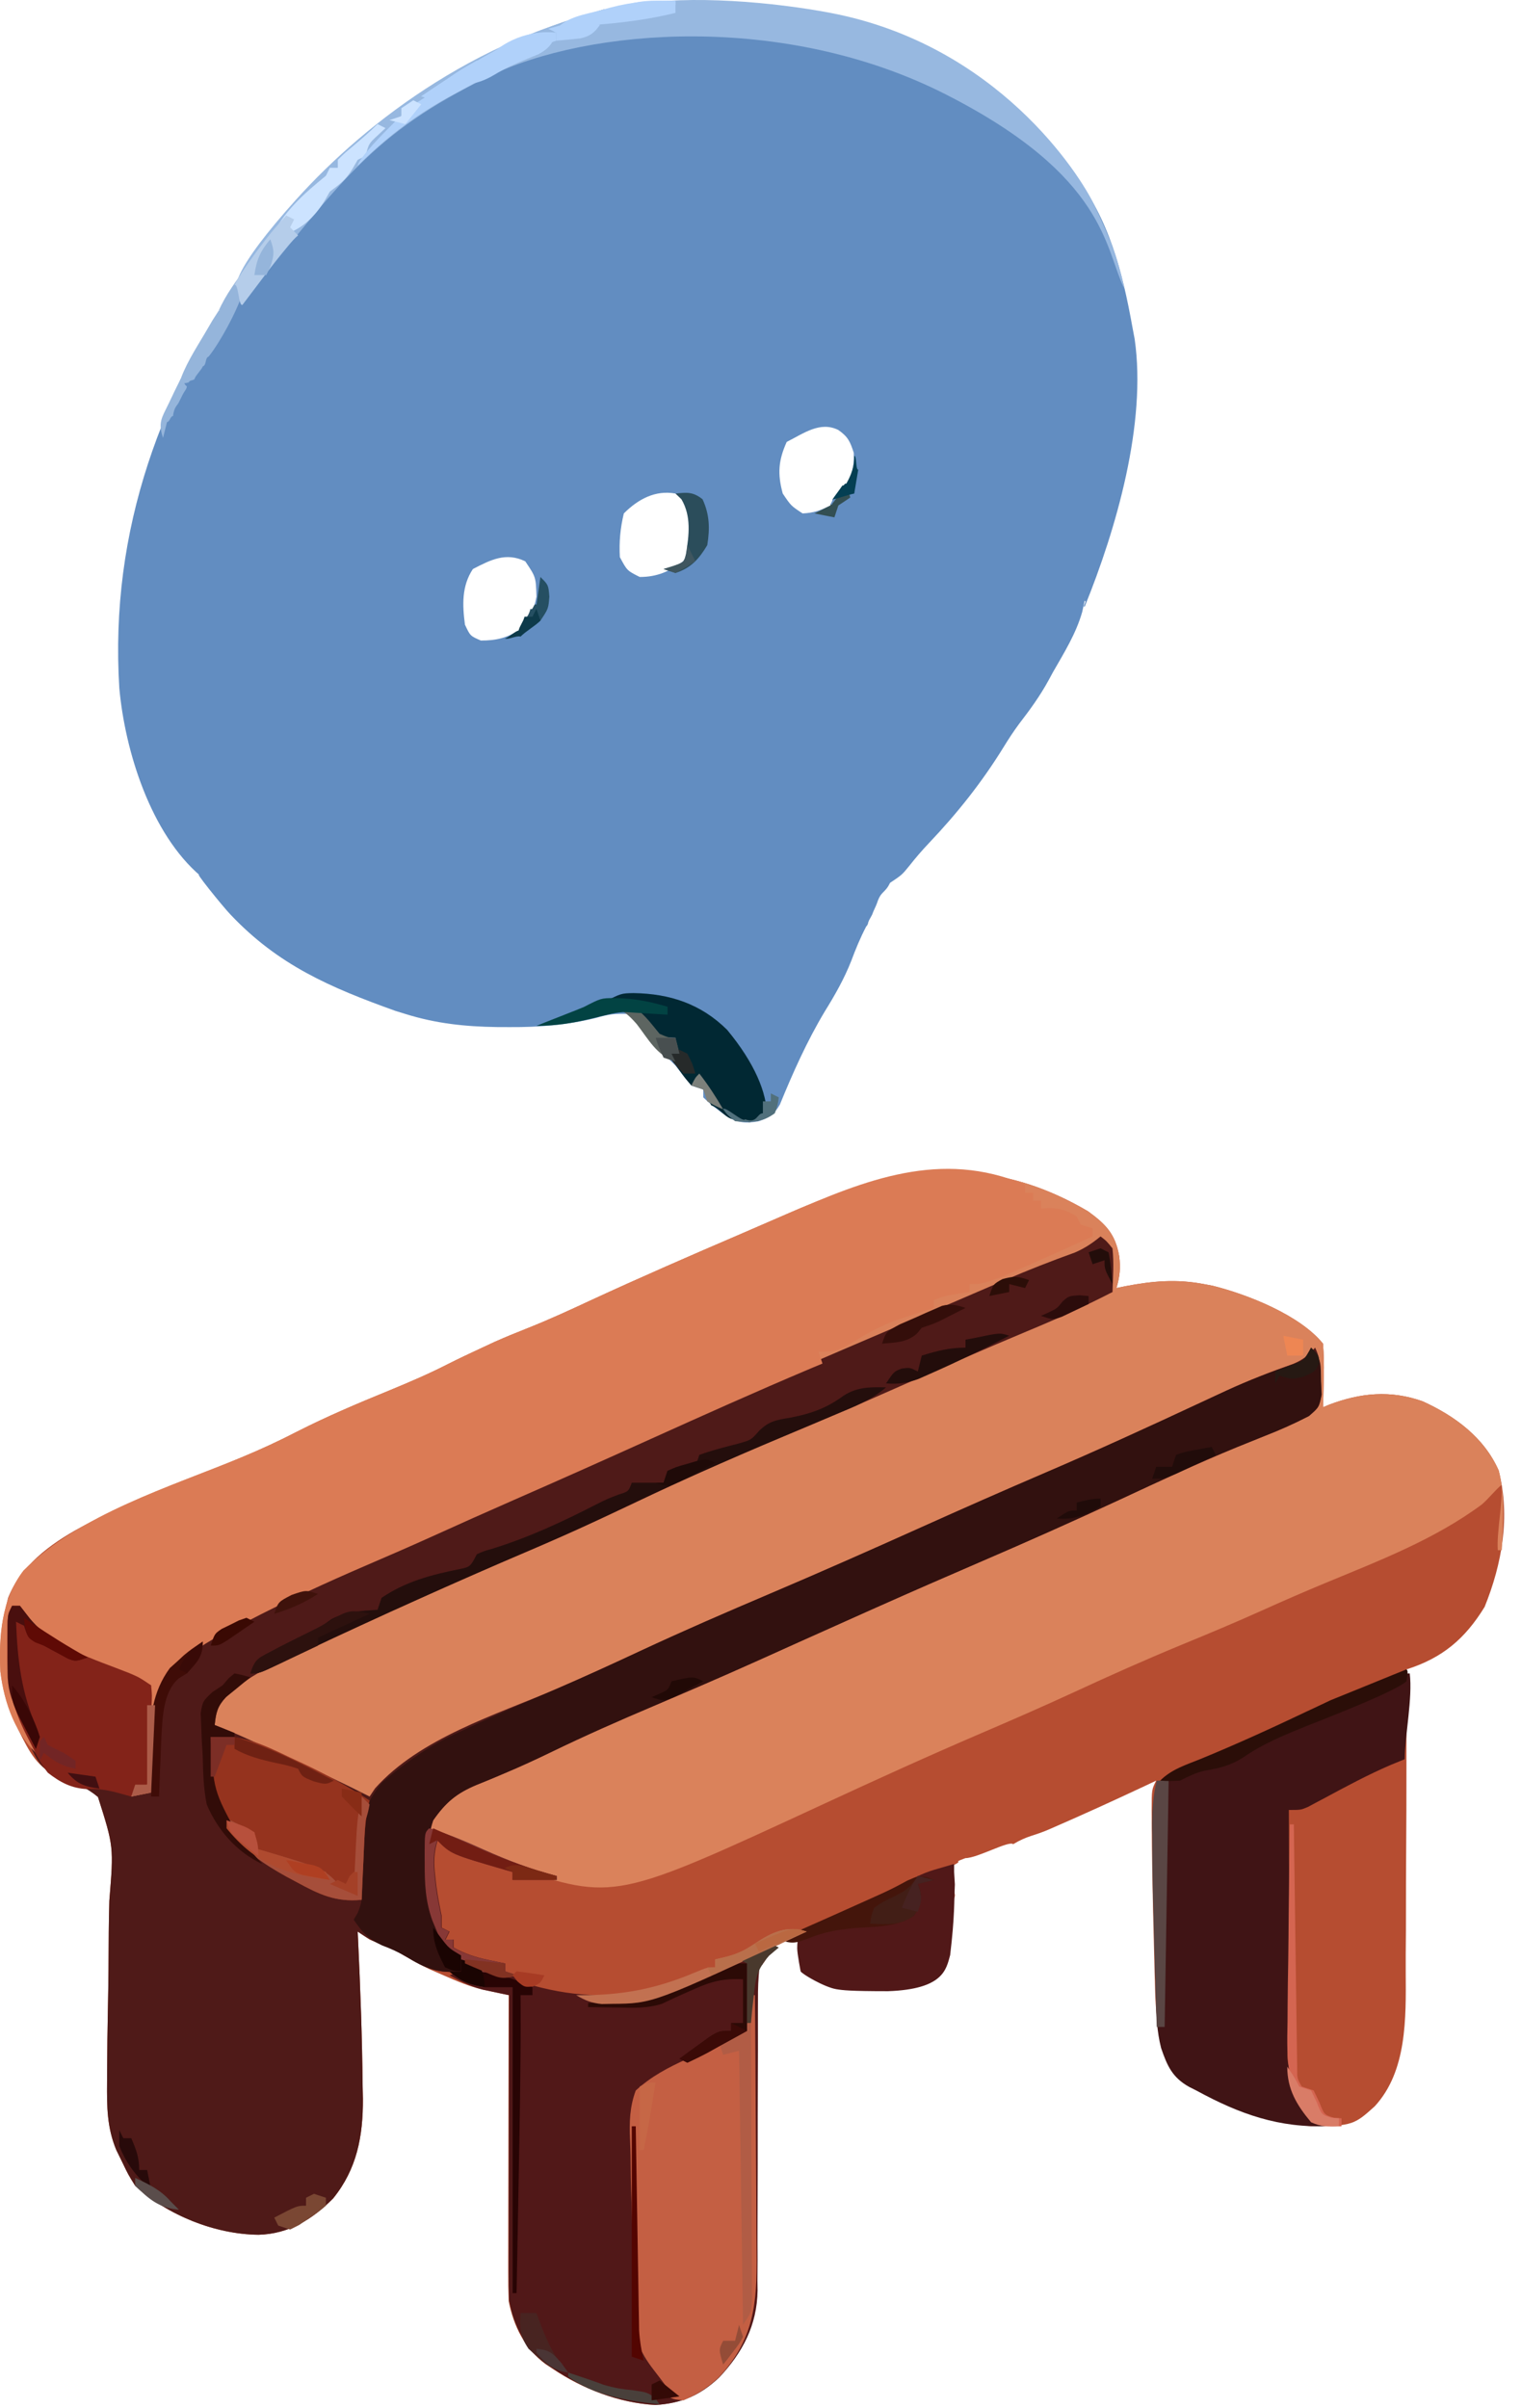 <svg width="60" height="95" viewBox="0 0 60 95" fill="none" xmlns="http://www.w3.org/2000/svg">
<path d="M42.923 47.786C43.613 48.29 43.995 48.668 44.149 49.549C44.209 50.013 44.175 50.362 44.041 50.812C44.159 50.788 44.276 50.763 44.397 50.738C45.474 50.533 46.409 50.45 47.489 50.655C47.605 50.677 47.721 50.699 47.841 50.722C49.207 51.061 51.284 51.88 52.19 53.006C52.224 53.447 52.234 53.85 52.219 54.289C52.217 54.407 52.215 54.524 52.213 54.645C52.208 54.934 52.199 55.224 52.19 55.513C52.272 55.479 52.354 55.445 52.438 55.41C53.676 54.942 54.853 54.832 56.118 55.278C57.392 55.859 58.55 56.705 59.121 58.016C59.583 59.828 59.255 61.684 58.566 63.388C57.793 64.648 56.904 65.404 55.481 65.856C55.481 66.081 55.481 66.081 55.482 66.309C55.482 66.973 55.482 67.636 55.481 68.299C55.481 68.679 55.481 69.059 55.481 69.439C55.482 70.737 55.478 72.035 55.468 73.333C55.464 73.964 55.461 74.596 55.462 75.228C55.463 75.849 55.46 76.47 55.453 77.092C55.451 77.325 55.451 77.558 55.453 77.792C55.464 79.629 55.503 81.712 54.227 83.094C53.45 83.79 53.365 83.878 51.72 83.878C50.191 83.709 48.511 82.741 47.175 81.997C47.073 81.944 46.971 81.891 46.865 81.836C46.2 81.455 46.001 80.983 45.765 80.273C45.599 79.604 45.575 78.942 45.559 78.255C45.555 78.136 45.552 78.017 45.549 77.894C45.538 77.508 45.529 77.123 45.52 76.738C45.514 76.474 45.507 76.21 45.5 75.947C45.467 74.559 45.436 73.17 45.432 71.782C45.431 71.657 45.431 71.533 45.43 71.405C45.432 70.596 45.432 70.596 45.608 70.244C45.471 70.309 45.334 70.373 45.193 70.44C43.933 71.032 42.667 71.609 41.39 72.163C40.782 72.43 40.535 72.408 39.967 72.751C39.81 72.595 38.556 73.3 38.086 73.3C37.413 73.546 38.243 73.3 37.381 73.692C37.327 73.861 37.718 74.644 37.663 74.817C37.384 75.628 37.091 75.992 36.323 76.395C35.353 76.824 34.349 77.143 33.332 77.441C32.823 77.59 33.339 77.673 32.836 77.844C32.785 77.741 32.576 77.873 32.523 77.766C32.678 77.766 32.601 77.296 32.366 77.374C32.366 77.064 32.366 76.205 32.366 75.886C32.089 75.983 31.547 76.296 31.269 76.395C31.038 76.477 30.879 76.664 30.642 76.748C30.195 76.908 30.383 77.289 29.937 77.609C29.891 78.047 29.875 78.451 29.88 78.888C29.879 79.021 29.878 79.153 29.878 79.289C29.877 79.577 29.877 79.865 29.878 80.153C29.879 80.61 29.878 81.067 29.875 81.523C29.869 82.822 29.869 84.12 29.869 85.419C29.869 86.213 29.866 87.007 29.861 87.801C29.86 88.249 29.861 88.697 29.863 89.145C29.862 89.423 29.86 89.701 29.859 89.979C29.86 90.102 29.862 90.226 29.863 90.353C29.846 91.724 29.273 92.807 28.346 93.793C27.599 94.493 26.87 94.808 25.843 94.873C24.396 94.791 22.985 94.241 21.788 93.437C21.698 93.378 21.609 93.318 21.516 93.257C20.697 92.651 20.257 91.758 20.065 90.773C20.051 90.379 20.045 89.989 20.047 89.594C20.047 89.476 20.047 89.359 20.047 89.237C20.047 88.849 20.048 88.461 20.049 88.072C20.049 87.803 20.05 87.533 20.05 87.263C20.05 86.554 20.052 85.845 20.054 85.136C20.055 84.413 20.056 83.689 20.057 82.965C20.059 81.546 20.061 80.126 20.065 78.706C19.97 78.686 19.875 78.666 19.777 78.645C19.588 78.605 19.588 78.605 19.396 78.563C19.272 78.537 19.148 78.51 19.02 78.483C18.488 78.352 18.02 78.154 17.518 77.933C17.336 77.854 17.154 77.775 16.967 77.693C16.517 77.479 16.102 77.242 15.677 76.983C15.311 76.825 14.946 76.668 14.58 76.512C14.347 76.357 14.347 76.357 14.11 76.199C14.114 76.296 14.119 76.394 14.124 76.494C14.216 78.429 14.286 80.364 14.306 82.301C14.31 82.549 14.31 82.549 14.316 82.803C14.322 84.271 14.082 85.563 13.141 86.726C12.311 87.559 11.389 88.125 10.202 88.158C8.479 88.142 6.614 87.387 5.334 86.228C5.057 85.783 5.057 85.783 4.825 85.298C4.746 85.138 4.668 84.978 4.587 84.814C4.219 83.927 4.216 83.107 4.223 82.162C4.224 82.02 4.224 81.878 4.225 81.731C4.228 80.878 4.241 80.026 4.258 79.173C4.278 78.186 4.287 77.198 4.29 76.211C4.294 75.801 4.301 75.391 4.313 74.981C4.485 72.844 4.485 72.844 3.863 70.882C3.421 70.499 2.965 70.288 2.413 70.107C1.46 69.788 1.158 69.091 0.723 68.24C-0.067 66.519 -0.173 64.869 0.319 63.035C1.281 60.574 4.827 59.527 7.029 58.552C7.863 58.188 8.7 57.834 9.541 57.487C10.283 57.179 11.004 56.847 11.718 56.477C12.893 55.879 14.114 55.362 15.334 54.863C16.132 54.534 16.917 54.199 17.685 53.805C18.128 53.582 18.577 53.372 19.026 53.163C19.186 53.088 19.346 53.014 19.51 52.937C19.94 52.747 20.37 52.57 20.808 52.398C21.659 52.06 22.486 51.679 23.316 51.292C25.283 50.383 27.269 49.519 29.26 48.664C29.86 48.406 30.459 48.146 31.058 47.884C35.182 46.087 38.819 45.367 42.923 47.786Z" fill="#B64D31"/>
<path d="M28.448 0.367C30.946 0.263 33.107 0.4 35.265 1.664C35.372 1.726 36.067 1.601 36.177 1.664C36.501 1.852 36.824 2.042 37.146 2.232C37.243 2.289 37.34 2.346 37.441 2.405C38.459 3.003 39.432 3.598 40.28 4.426C40.28 4.529 40.28 4.633 40.28 4.739C40.416 4.794 40.416 4.794 40.555 4.85C41.254 5.252 41.68 5.987 42.161 6.62C42.232 6.707 42.304 6.794 42.377 6.884C43.748 8.627 44.285 10.752 44.668 12.888C44.698 13.049 44.729 13.21 44.76 13.376C45.237 16.701 44.037 20.859 42.787 23.936C42.684 23.936 42.894 23.701 42.787 23.701C42.755 23.847 42.723 23.992 42.69 24.142C42.445 25.002 41.975 25.751 41.534 26.522C41.451 26.676 41.451 26.676 41.366 26.832C41.029 27.452 40.63 27.998 40.202 28.555C39.979 28.856 39.78 29.161 39.585 29.48C38.724 30.873 37.765 32.078 36.64 33.264C36.362 33.556 36.115 33.846 35.865 34.163C35.579 34.514 35.579 34.514 35.109 34.828C34.915 35.241 34.752 35.143 34.602 35.611C34.548 35.768 34.459 35.919 34.404 36.081C34.325 36.238 34.288 36.27 34.247 36.395C34.247 36.395 34.247 36.473 34.168 36.551C33.938 36.993 33.754 37.437 33.581 37.903C33.298 38.62 32.94 39.248 32.535 39.901C31.835 41.069 31.278 42.316 30.764 43.575C30.53 43.974 30.367 44.076 29.937 44.23C29.418 44.325 29.115 44.3 28.658 44.031C28.335 43.797 28.029 43.569 27.743 43.29C27.743 43.187 27.743 43.083 27.743 42.977C27.588 42.925 27.433 42.873 27.273 42.82C27.059 42.563 26.851 42.301 26.646 42.036C26.527 41.917 26.407 41.797 26.284 41.674C25.863 41.253 25.863 41.253 25.613 40.919C25.348 40.573 25.102 40.276 24.766 39.999C24.25 39.982 23.988 40.014 23.512 40.156C22.37 40.436 21.279 40.525 20.104 40.518C19.939 40.517 19.773 40.517 19.604 40.516C18.343 40.498 17.199 40.377 15.99 39.999C15.861 39.959 15.732 39.919 15.598 39.878C13.01 38.95 10.974 38.069 9.095 36.081C8.836 35.82 7.494 34.163 7.919 34.563C5.948 32.893 4.932 29.635 4.707 27.149C4.318 20.914 6.358 15.379 9.957 10.351C10.04 10.234 10.124 10.117 10.21 9.996C11.042 8.847 11.909 7.826 13.013 6.933C13.09 6.778 13.09 6.778 13.169 6.62C13.273 6.62 13.376 6.62 13.483 6.62C13.483 6.516 13.483 6.413 13.483 6.306C13.729 6.058 13.729 6.058 14.061 5.778C14.175 5.681 14.289 5.584 14.406 5.484C14.515 5.394 14.624 5.303 14.736 5.209C14.885 5.083 15.034 4.957 15.187 4.827C15.52 4.583 15.52 4.583 15.833 4.583C15.833 4.479 15.833 4.376 15.833 4.269C16.22 3.985 16.605 3.723 17.009 3.466C17.129 3.389 17.249 3.312 17.373 3.233C19.274 2.039 21.2 1.137 23.355 0.508C23.511 0.462 23.666 0.415 23.827 0.367C25.471 0.508 26.915 0.502 28.448 0.367ZM31.034 17.433C30.704 18.163 30.666 18.697 30.878 19.47C31.204 19.954 31.204 19.954 31.661 20.254C32.104 20.233 32.365 20.137 32.758 19.94C32.758 19.837 32.836 19.812 32.836 19.705C32.992 19.653 33.068 19.523 33.228 19.47C33.554 18.876 33.705 18.541 33.679 17.864C33.536 17.417 33.452 17.23 33.071 16.963C32.349 16.602 31.691 17.105 31.034 17.433ZM24.609 20.254C24.469 20.829 24.418 21.386 24.452 21.977C24.737 22.511 24.737 22.511 25.236 22.761C25.922 22.761 26.414 22.543 26.96 22.134C27.36 21.48 27.384 20.845 27.273 20.097C27.038 19.678 27.038 19.678 26.646 19.47C25.847 19.323 25.168 19.695 24.609 20.254ZM18.654 22.448C18.209 23.121 18.239 23.864 18.341 24.642C18.55 25.087 18.55 25.087 18.968 25.268C19.596 25.268 19.967 25.17 20.505 24.847C20.916 24.413 21.047 24.13 21.162 23.544C21.14 22.766 21.14 22.766 20.721 22.144C19.958 21.773 19.355 22.084 18.654 22.448Z" fill="#628DC1"/>
<path d="M19.281 3.015C14.61 5.302 13.483 7.168 9.722 11.713C8.86 11.713 9.258 10.566 11.681 7.873C14.502 4.739 19.152 1.222 24.923 0.195C27.234 -0.217 30.557 0.089 32.758 0.508C39.34 1.762 42.593 6.87 43.179 8.109C43.885 9.597 44.12 10.303 44.355 11.399C43.571 9.806 43.663 6.955 37.303 3.721C30.943 0.487 23.199 1.097 19.281 3.015Z" fill="#97B8E0"/>
<path d="M42.923 47.786C43.613 48.29 43.995 48.668 44.149 49.549C44.209 50.013 44.175 50.362 44.041 50.812C44.159 50.788 44.276 50.763 44.397 50.738C45.474 50.533 46.409 50.45 47.489 50.655C47.605 50.677 47.721 50.699 47.841 50.722C49.207 51.061 51.284 51.88 52.19 53.006C52.224 53.447 52.234 53.85 52.219 54.289C52.217 54.407 52.215 54.524 52.213 54.645C52.208 54.934 52.199 55.224 52.19 55.513C52.272 55.479 52.354 55.445 52.438 55.41C53.676 54.942 54.853 54.832 56.118 55.278C57.394 55.859 58.539 56.705 59.123 58.009C59.377 59.037 59.297 60.105 59.242 61.155C59.19 61.155 59.139 61.155 59.085 61.155C59.034 60.431 59.284 59.322 59.231 58.577C58.993 58.77 58.691 59.155 58.449 59.353C56.575 60.741 54.385 61.573 52.247 62.462C51.432 62.801 50.624 63.152 49.82 63.515C48.758 63.994 47.685 64.443 46.607 64.886C45.182 65.475 43.778 66.1 42.379 66.749C41.156 67.314 39.922 67.852 38.684 68.383C36.599 69.278 34.536 70.217 32.478 71.171C24.248 74.981 24.248 74.981 20.252 73.663C19.109 73.237 18.015 72.68 16.93 72.125C17.143 71.379 17.544 70.966 18.184 70.558C18.741 70.277 19.312 70.04 19.888 69.803C20.948 69.357 21.993 68.905 23.013 68.373C24.02 67.854 25.051 67.408 26.098 66.973C27.879 66.231 29.639 65.448 31.397 64.651C33.438 63.727 35.487 62.821 37.547 61.938C39.713 61.011 41.854 60.039 43.989 59.044C45.77 58.215 47.558 57.414 49.375 56.665C50.229 56.312 51.056 55.938 51.877 55.513C51.881 55.177 51.884 54.841 51.886 54.505C51.889 54.224 51.889 54.224 51.892 53.937C51.93 53.493 51.93 53.493 51.72 53.319C51.638 53.414 51.556 53.508 51.472 53.606C51.018 54.013 50.613 54.17 50.041 54.382C49.173 54.712 48.322 55.066 47.478 55.455C47.371 55.505 47.264 55.554 47.154 55.605C46.933 55.707 46.711 55.81 46.49 55.913C44.613 56.783 42.729 57.634 40.829 58.452C40.733 58.493 40.637 58.534 40.538 58.577C40.443 58.618 40.347 58.659 40.249 58.701C38.959 59.256 37.674 59.819 36.392 60.391C35.038 60.994 33.684 61.596 32.327 62.193C32.165 62.265 32.002 62.336 31.835 62.41C31.076 62.743 30.316 63.076 29.554 63.403C27.591 64.249 25.645 65.128 23.703 66.021C22.1 66.757 20.494 67.482 18.868 68.165C17.162 68.89 15.734 69.71 14.423 71.028C14.26 70.939 14.097 70.849 13.928 70.758C12.666 70.075 11.402 69.434 10.077 68.88C8.884 68.379 8.884 68.379 8.468 68.05C8.412 67.68 8.412 67.68 8.468 67.267C9.339 66.093 10.774 65.508 12.062 64.916C12.267 64.82 12.471 64.724 12.675 64.627C13.256 64.354 13.839 64.086 14.423 63.819C14.566 63.753 14.709 63.688 14.856 63.62C15.648 63.259 16.444 62.909 17.244 62.565C17.373 62.51 17.502 62.454 17.635 62.397C18.194 62.157 18.754 61.918 19.314 61.678C21.035 60.942 22.747 60.193 24.437 59.388C26.961 58.188 29.503 57.056 32.083 55.983C33.773 55.279 35.453 54.553 37.126 53.809C42.416 51.458 42.416 51.458 43.884 50.969C43.867 50.688 43.847 50.407 43.826 50.126C43.815 49.97 43.804 49.814 43.793 49.653C43.765 49.221 43.765 49.221 43.414 48.931C43.34 48.982 43.265 49.033 43.188 49.085C42.536 49.513 41.908 49.841 41.17 50.094C39.99 50.498 38.845 50.947 37.712 51.47C36.645 51.956 35.575 52.431 34.496 52.889C34.367 52.944 34.239 52.998 34.106 53.055C33.842 53.167 33.578 53.279 33.313 53.391C30.948 54.395 28.599 55.426 26.266 56.503C24.746 57.205 23.22 57.889 21.681 58.55C18.014 60.126 14.363 61.748 10.76 63.466C10.536 63.573 10.536 63.573 10.307 63.681C7.815 64.831 7.815 64.831 6.251 66.969C6.086 67.722 6.046 68.448 6.019 69.216C6.01 69.432 6.01 69.432 6.001 69.654C5.986 70.007 5.973 70.361 5.961 70.714C5.702 70.766 5.444 70.818 5.177 70.871C5.229 70.716 5.281 70.561 5.334 70.401C5.489 70.401 5.644 70.401 5.804 70.401C5.803 70.31 5.802 70.219 5.801 70.126C5.798 69.711 5.796 69.297 5.794 68.883C5.793 68.74 5.792 68.597 5.79 68.45C5.79 68.311 5.789 68.172 5.789 68.029C5.788 67.901 5.787 67.774 5.786 67.643C5.805 67.243 5.873 66.873 5.961 66.483C5.602 66.339 5.243 66.195 4.883 66.056C2.205 65.022 2.205 65.022 1.259 64.132C1.128 64.012 1.128 64.012 0.994 63.89C0.789 63.662 0.789 63.662 0.789 63.349C0.686 63.349 0.582 63.349 0.476 63.349C0.389 65.256 0.331 66.809 1.259 68.52C1.367 68.78 1.472 69.041 1.573 69.304C0.618 68.442 0.171 67.207 0.015 65.944C-0.049 64.552 0.057 63.09 0.931 61.954C3.147 59.734 6.7 58.662 9.541 57.487C10.283 57.179 11.004 56.847 11.718 56.477C12.893 55.879 14.114 55.362 15.334 54.863C16.132 54.534 16.917 54.199 17.685 53.805C18.128 53.582 18.577 53.372 19.026 53.163C19.186 53.088 19.346 53.014 19.51 52.937C19.94 52.747 20.37 52.57 20.808 52.398C21.659 52.06 22.486 51.679 23.316 51.292C25.283 50.383 27.269 49.519 29.26 48.664C29.86 48.406 30.459 48.146 31.058 47.884C35.182 46.087 38.819 45.367 42.923 47.786Z" fill="#DA825B"/>
<path d="M43.414 48.775C43.648 48.954 43.648 48.954 43.884 49.245C43.947 49.821 43.905 50.39 43.884 50.969C42.782 51.539 41.662 52.041 40.515 52.516C38.762 53.25 37.023 54.012 35.287 54.783C33.793 55.446 32.294 56.09 30.784 56.713C28.835 57.516 26.925 58.383 25.023 59.289C23.536 59.998 22.043 60.68 20.525 61.321C18.249 62.282 16 63.299 13.756 64.333C13.223 64.578 12.689 64.82 12.154 65.062C11.862 65.196 11.571 65.33 11.279 65.464C11.152 65.521 11.026 65.577 10.895 65.636C10.039 66.036 9.232 66.529 8.625 67.266C8.506 67.678 8.506 67.678 8.468 68.05C8.578 68.093 8.688 68.136 8.802 68.181C9.266 68.37 9.72 68.574 10.175 68.783C10.439 68.905 10.439 68.905 10.707 69.029C10.89 69.113 11.072 69.197 11.259 69.284C11.44 69.367 11.62 69.45 11.806 69.536C12.738 69.966 13.664 70.405 14.58 70.871C14.651 70.764 14.722 70.657 14.795 70.548C16.573 68.558 19.549 67.658 21.942 66.629C23.063 66.146 24.17 65.638 25.275 65.122C26.97 64.332 28.681 63.59 30.401 62.859C32.385 62.015 34.355 61.144 36.321 60.259C37.952 59.526 39.587 58.804 41.23 58.099C43.294 57.214 45.333 56.279 47.368 55.329C47.601 55.22 47.834 55.112 48.067 55.004C48.234 54.926 48.234 54.926 48.405 54.847C49.26 54.456 50.124 54.118 51.011 53.806C51.398 53.637 51.607 53.482 51.877 53.163C52.096 53.602 52.084 53.985 52.102 54.475C52.111 54.654 52.121 54.833 52.131 55.017C52.033 55.513 52.033 55.513 51.635 55.86C51.058 56.158 50.483 56.414 49.879 56.65C49.639 56.746 49.4 56.842 49.16 56.939C49.038 56.988 48.917 57.038 48.791 57.088C47.239 57.726 45.718 58.438 44.197 59.146C42.341 60.008 40.474 60.838 38.595 61.647C37.296 62.207 36 62.773 34.707 63.349C34.535 63.425 34.363 63.502 34.186 63.581C33.283 63.983 32.382 64.388 31.481 64.793C31.1 64.965 30.72 65.136 30.339 65.308C30.151 65.392 29.963 65.477 29.769 65.564C28.441 66.16 27.105 66.736 25.765 67.306C24.405 67.883 23.058 68.477 21.73 69.122C21.129 69.413 20.526 69.691 19.91 69.95C19.782 70.004 19.653 70.059 19.521 70.115C19.278 70.217 19.035 70.317 18.791 70.414C17.999 70.749 17.58 71.103 17.087 71.811C16.613 73.233 16.88 74.921 17.359 76.3C17.534 76.689 17.534 76.689 17.893 76.916C17.989 76.99 18.085 77.063 18.184 77.139C18.184 77.346 18.184 77.553 18.184 77.766C17.279 77.862 16.795 77.653 16.023 77.187C15.71 77.002 15.405 76.856 15.069 76.718C14.58 76.512 14.58 76.512 14.11 76.199C14.114 76.296 14.119 76.394 14.124 76.494C14.216 78.429 14.286 80.364 14.305 82.301C14.31 82.549 14.31 82.549 14.316 82.803C14.322 84.271 14.082 85.563 13.14 86.726C12.311 87.559 11.389 88.125 10.201 88.158C8.478 88.142 6.614 87.387 5.334 86.228C5.057 85.783 5.057 85.783 4.824 85.298C4.746 85.138 4.668 84.978 4.587 84.814C4.219 83.927 4.216 83.107 4.223 82.162C4.224 82.02 4.224 81.877 4.224 81.731C4.228 80.878 4.241 80.026 4.258 79.173C4.278 78.186 4.287 77.198 4.29 76.211C4.294 75.801 4.301 75.391 4.313 74.981C4.488 72.847 4.488 72.847 3.866 70.892C3.424 70.522 2.954 70.322 2.414 70.129C1.761 69.884 1.562 69.639 1.263 69.031C1.223 68.933 1.183 68.836 1.142 68.736C1.071 68.588 1.071 68.588 0.998 68.437C0.867 68.156 0.749 67.868 0.632 67.58C0.571 67.433 0.509 67.285 0.446 67.133C0.271 66.454 0.28 65.81 0.29 65.112C0.29 64.977 0.29 64.841 0.29 64.702C0.297 63.706 0.297 63.706 0.476 63.349C0.579 63.349 0.683 63.349 0.789 63.349C0.912 63.51 1.035 63.672 1.161 63.839C2.123 64.996 3.739 65.459 5.099 66.001C5.49 66.17 5.49 66.17 5.961 66.483C6 66.878 6 66.878 5.972 67.371C5.959 67.634 5.959 67.634 5.946 67.903C5.929 68.18 5.929 68.18 5.912 68.462C5.902 68.647 5.892 68.832 5.883 69.023C5.858 69.483 5.832 69.942 5.804 70.401C5.649 70.453 5.494 70.504 5.334 70.557C5.282 70.661 5.23 70.764 5.177 70.871C5.384 70.819 5.591 70.767 5.804 70.714C5.806 70.627 5.808 70.539 5.811 70.449C5.823 70.044 5.838 69.64 5.853 69.235C5.858 69.029 5.858 69.029 5.864 68.818C5.91 67.684 6.036 66.41 6.911 65.592C8.285 64.353 10.05 63.659 11.71 62.89C12.026 62.743 12.341 62.596 12.655 62.448C13.13 62.225 13.606 62.003 14.083 61.783C14.327 61.67 14.571 61.556 14.815 61.443C16.771 60.534 18.739 59.657 20.721 58.805C22.368 58.097 24 57.36 25.628 56.61C28.093 55.476 30.576 54.387 33.071 53.319C33.455 53.155 33.839 52.99 34.223 52.825C34.961 52.508 35.699 52.192 36.437 51.877C37.09 51.597 37.742 51.317 38.393 51.035C38.679 50.912 38.965 50.788 39.252 50.665C39.385 50.608 39.517 50.55 39.654 50.491C40.559 50.104 41.47 49.745 42.396 49.413C42.789 49.244 43.085 49.046 43.414 48.775Z" fill="#4F1A18"/>
<path d="M40.437 46.738C40.437 46.841 40.437 46.944 40.437 47.051C40.54 47.051 40.644 47.051 40.75 47.051C40.75 47.154 40.75 47.258 40.75 47.364C40.854 47.364 40.957 47.364 41.064 47.364C41.064 47.468 41.064 47.571 41.064 47.678C41.18 47.671 41.296 47.665 41.416 47.658C41.866 47.679 42.099 47.75 42.474 47.991C42.526 48.095 42.578 48.198 42.631 48.305C42.786 48.356 42.941 48.408 43.101 48.461C43.101 48.565 43.101 48.668 43.101 48.775C38.941 50.655 38.941 50.655 38.243 50.655C38.243 50.759 38.243 50.862 38.243 50.969C38.097 50.991 37.952 51.014 37.802 51.037C37.301 51.113 37.301 51.113 36.833 51.282C36.833 51.386 36.833 51.489 36.833 51.596C36.704 51.637 36.575 51.679 36.443 51.722C36.274 51.777 36.105 51.832 35.931 51.889C35.764 51.944 35.597 51.999 35.425 52.055C34.885 52.246 34.423 52.477 33.933 52.771C33.019 53.319 33.019 53.319 32.288 53.319C32.34 53.475 32.391 53.63 32.445 53.79C32.28 53.859 32.115 53.928 31.945 53.999C29.83 54.893 27.737 55.833 25.644 56.778C23.854 57.586 22.062 58.388 20.263 59.175C19.173 59.653 18.087 60.14 17.003 60.631C16.159 61.012 15.31 61.382 14.459 61.747C12.851 62.439 11.274 63.167 9.722 63.976C9.561 64.056 9.4 64.136 9.235 64.218C8.047 64.828 6.804 65.506 6.32 66.812C6.076 67.616 6.031 68.4 6.01 69.235C6.004 69.378 5.999 69.522 5.993 69.669C5.981 70.017 5.97 70.366 5.961 70.714C5.702 70.766 5.444 70.818 5.177 70.871C5.229 70.716 5.281 70.561 5.334 70.401C5.489 70.401 5.644 70.401 5.804 70.401C5.803 70.31 5.802 70.219 5.801 70.126C5.798 69.711 5.796 69.297 5.794 68.883C5.793 68.74 5.792 68.597 5.79 68.45C5.79 68.311 5.789 68.172 5.789 68.029C5.788 67.901 5.787 67.774 5.786 67.643C5.805 67.243 5.873 66.873 5.961 66.483C5.602 66.339 5.243 66.195 4.883 66.056C2.205 65.022 2.205 65.022 1.259 64.132C1.128 64.012 1.128 64.012 0.994 63.89C0.789 63.662 0.789 63.662 0.789 63.349C0.686 63.349 0.582 63.349 0.476 63.349C0.389 65.256 0.331 66.809 1.259 68.52C1.367 68.78 1.472 69.041 1.573 69.304C0.618 68.442 0.171 67.207 0.015 65.944C-0.049 64.552 0.057 63.09 0.931 61.954C3.147 59.734 6.7 58.662 9.541 57.487C10.283 57.179 11.004 56.847 11.718 56.477C12.893 55.879 14.114 55.362 15.334 54.863C16.132 54.534 16.917 54.199 17.685 53.805C18.128 53.582 18.577 53.372 19.026 53.163C19.186 53.088 19.346 53.014 19.51 52.938C19.94 52.748 20.37 52.57 20.808 52.398C21.659 52.061 22.486 51.679 23.316 51.292C25.283 50.383 27.269 49.519 29.26 48.664C29.86 48.406 30.459 48.146 31.058 47.884C34.13 46.546 37.127 45.329 40.437 46.738Z" fill="#DB7B55"/>
<path d="M16.952 72.124C17.698 72.358 18.396 72.655 19.107 72.977C20.043 73.395 20.97 73.754 21.966 74.005C21.966 74.057 21.966 74.109 21.966 74.162C21.398 74.162 20.829 74.162 20.243 74.162C20.243 74.058 20.243 73.955 20.243 73.848C20.142 73.82 20.042 73.791 19.939 73.762C17.816 73.145 17.816 73.145 17.265 72.595C17.112 73.091 17.109 73.481 17.167 73.995C17.191 74.201 17.191 74.201 17.214 74.412C17.267 74.803 17.34 75.186 17.422 75.572C17.422 75.727 17.422 75.882 17.422 76.042C17.525 76.094 17.629 76.146 17.735 76.199C17.684 76.302 17.632 76.406 17.579 76.512C17.682 76.512 17.785 76.512 17.892 76.512C17.892 76.616 17.892 76.719 17.892 76.826C18.344 77.073 18.759 77.212 19.263 77.316C19.389 77.342 19.514 77.368 19.643 77.395C19.737 77.414 19.832 77.433 19.929 77.453C19.929 77.556 19.929 77.659 19.929 77.766C20.162 77.844 20.162 77.844 20.399 77.923C20.503 78.026 20.606 78.13 20.713 78.236C24.323 79.321 26.705 78.392 30.018 76.858C30.705 76.542 31.395 76.234 32.084 75.925C32.345 75.807 32.606 75.69 32.867 75.572C33.274 75.389 33.681 75.206 34.088 75.024C34.773 74.715 35.449 74.395 36.119 74.054C36.668 73.775 37.029 73.721 37.616 73.535C37.638 73.528 37.608 73.573 37.638 73.55C37.638 73.65 37.638 73.658 37.638 73.712C37.638 73.729 37.638 73.74 37.638 73.848C37.647 74.01 37.657 74.171 37.667 74.338C37.635 75.005 37.667 75.572 37.481 77.128C37.324 77.688 37.224 78.471 35.03 78.55C33.542 78.55 33.238 78.512 32.993 78.471C32.523 78.393 31.636 77.873 31.583 77.766C31.583 77.766 31.448 77.076 31.448 76.858C31.448 76.434 31.526 76.495 31.526 76.175C31.248 76.272 31.49 76.257 31.212 76.356C31.058 76.41 30.901 76.613 30.742 76.669C29.724 77.029 30.404 77.289 29.959 77.609C29.913 78.047 29.897 78.45 29.901 78.888C29.9 79.021 29.9 79.153 29.899 79.289C29.898 79.577 29.898 79.865 29.899 80.153C29.901 80.61 29.899 81.067 29.897 81.523C29.89 82.822 29.89 84.12 29.89 85.419C29.89 86.213 29.887 87.007 29.883 87.8C29.881 88.249 29.883 88.697 29.885 89.145C29.884 89.423 29.882 89.701 29.88 89.979C29.882 90.164 29.882 90.164 29.885 90.353C29.867 91.723 29.295 92.807 28.367 93.793C27.62 94.493 26.892 94.807 25.865 94.873C24.417 94.79 23.006 94.241 21.81 93.437C21.72 93.378 21.63 93.318 21.537 93.257C20.718 92.651 20.279 91.758 20.086 90.773C20.072 90.379 20.066 89.989 20.068 89.594C20.068 89.476 20.068 89.359 20.068 89.237C20.068 88.849 20.07 88.46 20.071 88.072C20.071 87.802 20.071 87.533 20.071 87.263C20.072 86.554 20.073 85.845 20.075 85.136C20.077 84.412 20.078 83.689 20.078 82.965C20.08 81.546 20.083 80.126 20.086 78.706C19.991 78.687 19.895 78.667 19.797 78.647C19.671 78.62 19.545 78.593 19.416 78.566C19.229 78.526 19.229 78.526 19.039 78.486C18.566 78.365 18.159 78.162 17.735 77.923C17.968 77.845 17.968 77.845 18.206 77.766C18.206 77.559 18.206 77.352 18.206 77.139C18.061 77.083 18.061 77.083 17.913 77.025C17.499 76.778 17.416 76.583 17.236 76.14C17.16 75.959 17.16 75.959 17.082 75.774C16.804 75.01 16.771 74.317 16.776 73.505C16.775 73.39 16.774 73.275 16.774 73.156C16.775 72.301 16.775 72.301 16.952 72.124Z" fill="#511818"/>
<path d="M51.72 53.163C52.151 53.594 52.096 53.873 52.112 54.475C52.12 54.654 52.128 54.833 52.136 55.017C52.033 55.513 52.033 55.513 51.634 55.86C51.058 56.158 50.483 56.414 49.879 56.649C49.639 56.746 49.4 56.842 49.161 56.939C49.039 56.988 48.917 57.038 48.791 57.088C47.239 57.726 45.718 58.438 44.197 59.146C42.341 60.008 40.474 60.838 38.595 61.647C37.296 62.207 36 62.773 34.707 63.349C34.535 63.425 34.363 63.502 34.186 63.581C33.283 63.983 32.382 64.388 31.481 64.793C31.1 64.965 30.72 65.136 30.339 65.308C30.151 65.392 29.963 65.477 29.769 65.564C28.441 66.16 27.105 66.736 25.765 67.306C24.405 67.883 23.058 68.477 21.73 69.122C21.129 69.413 20.526 69.691 19.91 69.95C19.782 70.004 19.653 70.058 19.521 70.115C19.279 70.217 19.035 70.317 18.791 70.414C18 70.749 17.58 71.103 17.087 71.811C16.613 73.232 16.88 74.921 17.359 76.3C17.534 76.689 17.534 76.689 17.893 76.916C17.989 76.99 18.085 77.063 18.184 77.139C18.184 77.346 18.184 77.553 18.184 77.766C17.279 77.862 16.794 77.654 16.023 77.185C15.711 77.003 15.417 76.872 15.079 76.747C14.528 76.488 14.29 76.228 13.953 75.729C14.004 75.641 14.056 75.553 14.109 75.462C14.287 75.056 14.296 74.8 14.28 74.359C14.277 74.218 14.274 74.076 14.271 73.931C14.261 73.636 14.251 73.341 14.24 73.047C14.217 71.936 14.336 71.183 15.079 70.312C16.028 69.49 16.972 68.843 18.116 68.324C18.243 68.265 18.371 68.206 18.503 68.144C19.641 67.62 20.791 67.124 21.942 66.629C23.063 66.145 24.17 65.638 25.275 65.121C26.97 64.332 28.681 63.59 30.402 62.859C32.385 62.015 34.355 61.143 36.321 60.259C37.952 59.526 39.587 58.804 41.23 58.099C43.294 57.214 45.333 56.279 47.368 55.329C47.601 55.22 47.834 55.112 48.067 55.004C48.179 54.952 48.29 54.901 48.405 54.847C49.264 54.453 50.133 54.117 51.026 53.806C51.454 53.652 51.454 53.652 51.72 53.163Z" fill="#32110F"/>
<path d="M55.611 66.013C55.728 66.994 55.426 68.412 55.41 69.399C55.231 69.472 55.053 69.545 54.869 69.62C53.964 70.009 53.102 70.473 52.237 70.939C52.125 70.998 52.013 71.058 51.897 71.119C51.796 71.173 51.696 71.227 51.592 71.283C51.315 71.4 51.315 71.4 50.842 71.4C50.845 72.703 50.851 74.007 50.863 75.31C50.869 75.915 50.873 76.52 50.873 77.126C50.874 77.71 50.878 78.295 50.885 78.88C50.888 79.103 50.888 79.325 50.887 79.547C50.878 81.163 50.508 81.072 51.25 82.482C51.418 82.699 51.787 82.79 51.787 83.098C51.943 83.149 51.873 83.199 52.033 83.251C52.142 83.569 52.368 83.569 52.417 83.868C50.478 83.962 48.9 83.397 47.22 82.482C47.117 82.43 47.014 82.377 46.908 82.324C46.24 81.95 46.04 81.486 45.802 80.789C45.635 80.132 45.611 79.481 45.595 78.807C45.592 78.69 45.588 78.573 45.585 78.452C45.575 78.073 45.565 77.695 45.556 77.316C45.551 77.124 45.551 77.124 45.546 76.928C45.525 76.06 45.505 75.192 45.487 74.325C45.483 74.142 45.479 73.959 45.475 73.771C45.467 73.343 45.462 72.915 45.458 72.487C45.456 72.37 45.454 72.253 45.452 72.133C45.45 71.468 45.47 70.909 45.802 70.323C46.216 70.052 46.666 69.896 47.131 69.726C47.428 69.611 47.725 69.494 48.021 69.377C48.19 69.31 48.358 69.244 48.532 69.175C49.206 68.898 49.87 68.602 50.533 68.301C50.657 68.245 50.78 68.189 50.907 68.132C51.408 67.904 51.908 67.677 52.407 67.448C52.761 67.286 53.116 67.125 53.471 66.965C53.578 66.915 53.685 66.866 53.795 66.815C54.332 66.573 55.007 66.013 55.611 66.013Z" fill="#401415"/>
<path d="M29.624 78.706C29.675 78.706 29.727 78.706 29.78 78.706C29.795 80.337 29.806 81.968 29.813 83.598C29.816 84.356 29.821 85.113 29.828 85.87C29.834 86.602 29.838 87.333 29.84 88.065C29.841 88.343 29.843 88.622 29.847 88.9C29.87 90.869 29.739 92.301 28.349 93.792C27.908 94.202 27.514 94.45 26.96 94.691C26.578 94.651 26.578 94.651 26.333 94.534C26.333 94.431 26.333 94.327 26.333 94.221C26.19 94.013 26.038 93.811 25.882 93.613C25.288 92.859 25.042 92.357 25.011 91.382C25.001 91.092 25.001 91.092 24.991 90.796C24.97 89.912 24.954 89.028 24.944 88.144C24.937 87.677 24.925 87.212 24.908 86.746C24.887 86.181 24.877 85.617 24.874 85.052C24.871 84.837 24.864 84.623 24.854 84.409C24.823 83.716 24.837 83.121 25.079 82.467C25.703 81.899 26.349 81.567 27.116 81.214C27.329 81.095 27.54 80.975 27.75 80.851C27.913 80.764 28.075 80.677 28.243 80.587C28.41 80.496 28.577 80.406 28.749 80.313C29.154 80.117 29.154 80.117 29.467 80.117C29.519 79.651 29.57 79.186 29.624 78.706Z" fill="#C45F43"/>
<path d="M0.476 63.349C0.579 63.349 0.683 63.349 0.789 63.349C0.912 63.51 1.035 63.672 1.161 63.839C2.123 64.996 3.739 65.459 5.099 66.001C5.491 66.169 5.491 66.169 5.961 66.483C6 66.878 6 66.878 5.972 67.371C5.964 67.546 5.955 67.722 5.946 67.903C5.929 68.18 5.929 68.18 5.912 68.461C5.902 68.647 5.892 68.832 5.883 69.023C5.859 69.483 5.832 69.942 5.804 70.401C5.649 70.452 5.494 70.504 5.334 70.557C5.282 70.661 5.23 70.764 5.177 70.871C4.99 70.819 4.802 70.767 4.609 70.714C4.184 70.605 3.888 70.559 3.443 70.577C2.816 70.55 2.372 70.309 1.886 69.931C1.604 69.57 1.408 69.186 1.21 68.775C1.158 68.673 1.106 68.572 1.052 68.468C0.476 67.327 0.271 66.386 0.29 65.112C0.29 64.977 0.29 64.841 0.29 64.702C0.297 63.706 0.297 63.706 0.476 63.349Z" fill="#832319"/>
<path d="M8.311 68.52C9.522 68.4 10.368 68.814 11.445 69.333C11.609 69.409 11.772 69.484 11.94 69.562C12.863 69.996 13.728 70.468 14.58 71.028C14.555 71.141 14.53 71.255 14.505 71.372C14.429 71.778 14.392 72.161 14.373 72.573C14.364 72.782 14.364 72.782 14.354 72.994C14.347 73.137 14.341 73.28 14.335 73.427C14.325 73.646 14.325 73.646 14.314 73.87C14.298 74.228 14.282 74.587 14.266 74.945C13.239 75.045 12.582 74.728 11.69 74.24C11.558 74.169 11.426 74.098 11.29 74.025C10.05 73.336 8.968 72.567 8.468 71.184C8.281 70.299 8.295 69.421 8.311 68.52Z" fill="#95331E"/>
<path d="M34.952 54.73C34.366 55.236 33.696 55.492 32.989 55.786C32.716 55.901 32.442 56.017 32.168 56.133C31.953 56.223 31.953 56.223 31.733 56.316C29.517 57.248 27.312 58.198 25.138 59.225C25.041 59.271 24.945 59.316 24.846 59.364C24.397 59.576 23.948 59.788 23.499 60C22.632 60.407 21.754 60.787 20.874 61.165C17.908 62.444 14.957 63.76 12.039 65.146C11.915 65.205 11.791 65.264 11.662 65.325C11.433 65.434 11.204 65.544 10.975 65.655C10.226 66.013 10.226 66.013 9.878 66.013C10.065 65.452 10.167 65.425 10.672 65.161C10.862 65.06 10.862 65.06 11.057 64.957C11.511 64.726 11.965 64.497 12.423 64.275C12.725 64.126 12.725 64.126 13.081 63.868C13.663 63.57 14.247 63.546 14.893 63.505C14.945 63.35 14.997 63.195 15.05 63.035C15.977 62.398 17.02 62.119 18.111 61.903C18.55 61.81 18.55 61.81 18.811 61.312C19.084 61.19 19.084 61.19 19.418 61.096C20.863 60.65 22.218 60.018 23.561 59.326C23.982 59.118 23.982 59.118 24.419 58.953C24.791 58.837 24.791 58.837 24.923 58.491C25.336 58.491 25.75 58.491 26.176 58.491C26.254 58.258 26.254 58.258 26.333 58.021C26.695 57.969 27.057 57.917 27.43 57.864C27.508 57.631 27.508 57.631 27.587 57.394C28.091 57.209 28.602 57.083 29.122 56.949C29.632 56.804 29.632 56.804 29.942 56.447C30.349 56.042 30.669 56.011 31.23 55.915C32.036 55.751 32.617 55.543 33.278 55.057C33.809 54.714 34.334 54.712 34.952 54.73Z" fill="#240E0C"/>
<path d="M24.991 39.176C26.428 39.197 27.653 39.604 28.684 40.626C29.781 41.949 30.251 43.124 30.251 43.995C29.781 44.23 30.083 44.23 29.624 44.23C29.624 44.385 28.919 43.992 28.919 44.152C28.625 44.113 28.39 43.721 28.057 43.603C27.947 43.397 27.843 43.188 27.743 42.977C27.588 42.925 27.433 42.873 27.273 42.82C27.022 42.53 27.022 42.53 26.774 42.183C26.691 42.068 26.608 41.953 26.522 41.835C26.46 41.746 26.397 41.657 26.333 41.566C26.385 41.463 26.436 41.359 26.49 41.253C26.541 41.253 26.593 41.253 26.646 41.253C26.646 41.149 26.646 41.046 26.646 40.939C26.533 40.933 26.42 40.926 26.304 40.92C25.691 40.729 25.477 40.332 25.079 39.842C24.58 39.617 24.055 39.673 23.512 39.686C23.612 39.637 23.713 39.589 23.816 39.539C24.502 39.185 24.502 39.185 24.991 39.176Z" fill="#012833"/>
<path d="M16.93 72.124C17.677 72.358 18.375 72.655 19.085 72.977C20.021 73.395 20.949 73.754 21.945 74.005C21.945 74.057 21.945 74.109 21.945 74.162C21.376 74.162 20.807 74.162 20.221 74.162C20.221 74.058 20.221 73.955 20.221 73.848C20.121 73.82 20.02 73.791 19.917 73.762C17.794 73.145 17.794 73.145 17.244 72.595C17.09 73.091 17.087 73.481 17.146 73.995C17.169 74.201 17.169 74.201 17.193 74.412C17.246 74.803 17.319 75.186 17.401 75.572C17.401 75.727 17.401 75.882 17.401 76.042C17.504 76.094 17.607 76.146 17.714 76.199C17.662 76.302 17.61 76.406 17.557 76.512C17.661 76.512 17.764 76.512 17.871 76.512C17.871 76.616 17.871 76.719 17.871 76.826C18.323 77.073 18.738 77.212 19.242 77.316C19.367 77.342 19.492 77.368 19.621 77.395C19.716 77.414 19.81 77.433 19.908 77.453C19.908 77.556 19.908 77.659 19.908 77.766C20.14 77.844 20.14 77.844 20.378 77.923C19.833 78.105 19.523 78.034 18.968 77.923C19.019 78.078 19.071 78.233 19.124 78.393C18.526 78.31 18.174 78.158 17.714 77.766C17.869 77.766 18.024 77.766 18.184 77.766C18.184 77.559 18.184 77.352 18.184 77.139C18.04 77.083 18.04 77.083 17.892 77.025C17.477 76.778 17.395 76.583 17.214 76.14C17.138 75.959 17.138 75.959 17.061 75.774C16.783 75.01 16.75 74.317 16.754 73.505C16.753 73.39 16.753 73.275 16.752 73.156C16.754 72.301 16.754 72.301 16.93 72.124Z" fill="#873836"/>
<path d="M29.467 79.803C29.519 79.803 29.57 79.803 29.624 79.803C29.631 81.287 29.637 82.77 29.64 84.254C29.642 84.942 29.644 85.631 29.647 86.32C29.651 86.984 29.653 87.649 29.654 88.314C29.654 88.567 29.655 88.821 29.657 89.075C29.659 89.43 29.66 89.785 29.659 90.139C29.66 90.342 29.661 90.544 29.662 90.752C29.624 91.243 29.624 91.243 29.31 91.713C29.259 88.145 29.207 84.577 29.154 80.9C28.947 80.952 28.74 81.004 28.527 81.057C28.475 80.902 28.423 80.747 28.37 80.587C29.114 80.117 29.114 80.117 29.467 80.117C29.467 80.013 29.467 79.91 29.467 79.803Z" fill="#B15C45"/>
<path d="M36.578 74.054C36.662 74.09 36.746 74.125 36.833 74.162C36.626 74.213 36.419 74.265 36.206 74.319C36.238 74.409 36.27 74.499 36.304 74.593C36.378 75.04 36.307 75.203 36.049 75.572C35.366 76.043 34.484 75.998 33.684 76.062C33.051 76.121 32.514 76.214 31.923 76.454C31.351 76.668 31.257 76.69 30.721 76.513C30.905 76.431 31.088 76.35 31.277 76.266C32.901 75.546 32.901 75.546 34.521 74.818C34.653 74.758 34.785 74.699 34.921 74.638C35.221 74.496 35.513 74.34 35.804 74.181C36.206 74.005 36.206 74.005 36.578 74.054Z" fill="#44150B"/>
<path d="M45.63 70.244C45.785 70.244 45.94 70.244 46.1 70.244C46.048 73.45 45.997 76.657 45.943 79.96C45.84 79.96 45.736 79.96 45.63 79.96C45.458 74.198 45.458 74.198 45.454 72.281C45.453 72.161 45.452 72.041 45.451 71.917C45.453 71.34 45.492 70.805 45.63 70.244Z" fill="#5A4644"/>
<path d="M14.266 70.871C14.37 70.974 14.473 71.078 14.579 71.184C14.524 71.471 14.524 71.471 14.423 71.811C14.401 72.06 14.384 72.309 14.373 72.558C14.363 72.767 14.363 72.767 14.353 72.98C14.347 73.124 14.341 73.269 14.335 73.417C14.325 73.637 14.325 73.637 14.314 73.862C14.298 74.223 14.282 74.584 14.266 74.945C13.239 75.045 12.582 74.727 11.69 74.24C11.559 74.17 11.427 74.099 11.291 74.027C10.369 73.517 9.59 72.967 8.938 72.124C8.99 72.021 9.041 71.918 9.095 71.811C9.405 71.966 9.715 72.121 10.035 72.281C10.035 72.488 10.035 72.695 10.035 72.908C10.133 72.937 10.232 72.965 10.334 72.994C12.802 73.719 12.802 73.719 13.483 74.475C13.638 74.527 13.793 74.579 13.953 74.632C13.967 74.323 13.967 74.323 13.982 74.008C13.995 73.736 14.008 73.464 14.021 73.192C14.027 73.057 14.034 72.921 14.04 72.782C14.072 72.131 14.11 71.506 14.266 70.871Z" fill="#A64E3A"/>
<path d="M29.467 77.453C29.467 78.332 29.467 79.211 29.467 80.117C28.895 80.432 28.895 80.432 28.311 80.753C28.192 80.82 28.072 80.887 27.948 80.956C27.676 81.104 27.396 81.237 27.116 81.37C27.013 81.319 26.91 81.267 26.803 81.214C27.053 81.029 27.305 80.847 27.557 80.665C27.767 80.513 27.767 80.513 27.981 80.357C28.37 80.117 28.37 80.117 28.84 80.117C28.84 80.013 28.84 79.91 28.84 79.803C28.995 79.803 29.151 79.803 29.31 79.803C29.31 79.234 29.31 78.666 29.31 78.079C28.578 78.038 28.088 78.154 27.42 78.452C27.263 78.521 27.106 78.59 26.945 78.661C26.668 78.784 26.393 78.911 26.121 79.044C25.549 79.227 24.997 79.21 24.403 79.196C24.287 79.195 24.171 79.193 24.052 79.192C23.767 79.188 23.483 79.183 23.199 79.176C23.199 79.125 23.199 79.073 23.199 79.02C23.332 79.012 23.465 79.004 23.603 78.995C25.061 78.859 26.277 78.47 27.619 77.883C27.746 77.828 27.873 77.773 28.004 77.716C28.116 77.665 28.229 77.615 28.344 77.563C28.684 77.453 28.684 77.453 29.467 77.453Z" fill="#2C0A06"/>
<path d="M18.811 77.766C19.638 77.85 20.262 78.044 21.005 78.393C21.005 78.496 21.005 78.6 21.005 78.706C20.85 78.706 20.695 78.706 20.535 78.706C20.536 78.856 20.537 79.006 20.538 79.16C20.547 81.497 20.5 83.833 20.456 86.17C20.449 86.587 20.441 87.005 20.434 87.422C20.416 88.435 20.397 89.447 20.378 90.46C20.326 90.46 20.275 90.46 20.221 90.46C20.221 86.478 20.221 82.496 20.221 78.393C19.859 78.393 19.497 78.393 19.125 78.393C19.021 78.186 18.918 77.979 18.811 77.766Z" fill="#280404"/>
<path d="M21.945 1.292C21.783 1.738 21.671 1.896 21.252 2.135C21.028 2.226 21.028 2.226 20.799 2.32C20.343 2.51 19.922 2.694 19.5 2.951C19.146 3.16 18.887 3.253 18.488 3.329C18.063 3.422 17.875 3.483 17.518 3.75C17.427 3.818 17.337 3.886 17.244 3.956C16.913 3.89 16.913 3.89 16.617 3.799C17.712 3.065 18.813 2.355 19.986 1.752C20.159 1.663 20.332 1.574 20.51 1.482C21.028 1.283 21.396 1.253 21.945 1.292Z" fill="#B0D1FA"/>
<path d="M9.251 66.013C9.579 66.08 9.579 66.08 9.878 66.17C9.79 66.24 9.701 66.31 9.61 66.382C9.495 66.477 9.38 66.572 9.261 66.669C9.089 66.808 9.089 66.808 8.914 66.95C8.578 67.318 8.521 67.562 8.468 68.05C8.856 68.205 8.856 68.205 9.251 68.364C9.251 68.415 9.251 68.467 9.251 68.52C8.941 68.52 8.631 68.52 8.311 68.52C8.421 70.632 8.421 70.632 9.408 72.438C9.494 72.543 9.58 72.647 9.668 72.755C9.89 73.02 10.116 73.279 10.348 73.535C9.337 73.06 8.592 72.208 8.155 71.184C8.03 70.557 8.011 69.942 7.998 69.304C7.986 69.11 7.975 68.917 7.963 68.717C7.955 68.523 7.947 68.329 7.939 68.129C7.931 67.949 7.924 67.77 7.916 67.585C7.998 67.11 7.998 67.11 8.378 66.751C8.511 66.662 8.644 66.574 8.781 66.483C8.862 66.389 8.943 66.296 9.026 66.199C9.101 66.138 9.175 66.076 9.251 66.013Z" fill="#320C08"/>
<path d="M14.893 4.896C14.996 4.948 15.1 4.999 15.207 5.053C15.106 5.146 15.006 5.24 14.903 5.337C14.548 5.665 14.548 5.665 14.423 6.15C14.268 6.227 14.268 6.227 14.11 6.306C14.038 6.429 13.967 6.552 13.894 6.679C13.632 7.102 13.403 7.267 13.012 7.56C12.941 7.683 12.87 7.806 12.797 7.932C12.422 8.537 11.941 9.014 11.249 9.245C11.114 9.264 11.114 9.264 10.975 9.284C10.872 9.336 10.768 9.387 10.662 9.441C11.154 8.38 11.964 7.659 12.856 6.933C12.908 6.83 12.959 6.726 13.012 6.62C13.116 6.62 13.219 6.62 13.326 6.62C13.326 6.516 13.326 6.413 13.326 6.306C13.589 6.047 13.589 6.047 13.933 5.758C14.265 5.477 14.586 5.203 14.893 4.896Z" fill="#CCE3FF"/>
<path d="M0.476 63.349C0.579 63.349 0.683 63.349 0.789 63.349C0.915 63.51 1.042 63.672 1.171 63.839C1.787 64.592 2.591 64.967 3.453 65.386C2.983 65.543 2.983 65.543 2.685 65.432C2.58 65.375 2.475 65.318 2.366 65.259C2.261 65.203 2.157 65.147 2.049 65.089C1.943 65.032 1.838 64.975 1.73 64.916C1.616 64.867 1.503 64.818 1.386 64.767C1.103 64.602 1.103 64.602 0.946 64.132C0.843 64.081 0.739 64.029 0.633 63.976C0.691 65.501 0.844 66.781 1.455 68.187C1.573 68.52 1.573 68.52 1.416 68.99C1.262 68.687 1.109 68.383 0.956 68.079C0.87 67.91 0.785 67.741 0.697 67.567C0.423 66.999 0.299 66.577 0.298 65.953C0.298 65.822 0.298 65.691 0.298 65.555C0.298 65.419 0.299 65.282 0.3 65.141C0.299 65.004 0.298 64.867 0.298 64.725C0.298 64.594 0.298 64.463 0.298 64.328C0.299 64.207 0.299 64.087 0.299 63.964C0.319 63.662 0.319 63.662 0.476 63.349Z" fill="#490F0E"/>
<path d="M55.481 65.856C55.584 65.908 55.481 66.248 55.481 66.326C54.992 66.756 52.181 67.832 51.577 68.075C50.696 68.43 49.816 68.787 49.036 69.333C48.526 69.655 48.1 69.752 47.512 69.853C47.154 69.936 46.876 70.08 46.548 70.244C46.117 70.264 46.117 70.264 45.765 70.244C46.214 69.795 46.772 69.626 47.352 69.392C48.79 68.802 50.199 68.157 51.603 67.489C51.756 67.417 51.91 67.345 52.068 67.271C52.205 67.206 52.342 67.141 52.483 67.074C52.593 67.034 55.367 65.897 55.481 65.856Z" fill="#2B0E08"/>
<path d="M50.882 71.968C50.934 71.968 50.986 71.968 51.039 71.968C51.041 72.155 51.041 72.155 51.044 72.346C51.059 73.522 51.075 74.698 51.092 75.875C51.101 76.479 51.109 77.084 51.117 77.689C51.124 78.272 51.132 78.855 51.141 79.438C51.144 79.661 51.147 79.884 51.15 80.107C51.154 80.418 51.158 80.73 51.163 81.041C51.166 81.218 51.168 81.396 51.171 81.579C51.168 81.993 51.168 81.993 51.352 82.311C51.507 82.362 51.663 82.414 51.822 82.467C51.897 82.623 51.971 82.778 52.048 82.938C52.239 83.429 52.239 83.429 52.635 83.545C52.729 83.551 52.823 83.558 52.919 83.564C52.919 83.668 52.919 83.771 52.919 83.878C52.465 83.896 52.232 83.895 51.822 83.721C50.739 82.578 50.756 81.26 50.79 79.773C50.792 79.546 50.793 79.32 50.794 79.094C50.798 78.504 50.807 77.914 50.818 77.324C50.827 76.72 50.831 76.116 50.836 75.512C50.846 74.331 50.862 73.149 50.882 71.968Z" fill="#D46551"/>
<path d="M31.818 76.199C25.77 79.037 25.77 79.037 24.139 79.049C24.006 79.052 23.874 79.054 23.737 79.056C23.331 79.018 23.078 78.911 22.729 78.706C22.973 78.706 22.973 78.706 23.223 78.705C24.76 78.673 26 78.408 27.415 77.81C27.9 77.609 27.9 77.609 28.213 77.609C28.213 77.506 28.213 77.403 28.213 77.296C28.375 77.257 28.537 77.219 28.703 77.178C29.144 77.055 29.386 76.932 29.78 76.669C30.444 76.227 31.04 75.94 31.818 76.199Z" fill="#C27151"/>
<path d="M7.998 64.759C7.998 65.382 7.782 65.557 7.371 66.013C7.261 66.081 7.151 66.149 7.038 66.219C6.426 66.769 6.414 67.761 6.366 68.545C6.354 68.824 6.343 69.103 6.333 69.382C6.327 69.526 6.321 69.67 6.314 69.818C6.3 70.169 6.286 70.52 6.274 70.871C6.171 70.871 6.067 70.871 5.961 70.871C5.947 70.352 5.939 69.833 5.931 69.314C5.927 69.168 5.923 69.023 5.919 68.874C5.907 67.75 6.019 66.73 6.7 65.803C6.792 65.72 6.884 65.638 6.979 65.553C7.117 65.424 7.117 65.424 7.258 65.294C7.528 65.073 7.528 65.073 7.998 64.759Z" fill="#3F0C07"/>
<path d="M26.646 0.038C26.646 0.193 26.646 0.348 26.646 0.508C25.599 0.766 24.586 0.894 23.512 0.978C23.215 1.007 22.918 1.036 22.621 1.066C22.426 1.086 22.426 1.086 22.227 1.106C22.088 1.12 22.088 1.12 21.945 1.135C22.429 0.651 23.028 0.58 23.679 0.41C23.808 0.374 23.936 0.338 24.069 0.301C24.953 0.068 25.733 0.003 26.646 0.038Z" fill="#B0D1FA"/>
<path d="M39.81 52.693C38.807 53.21 37.797 53.706 36.764 54.162C36.587 54.24 36.409 54.319 36.226 54.4C35.76 54.565 35.44 54.611 34.952 54.573C35.266 54.103 35.266 54.103 35.579 53.985C35.892 53.946 35.892 53.946 36.206 54.103C36.258 53.896 36.309 53.689 36.362 53.476C36.97 53.289 37.446 53.163 38.086 53.163C38.086 53.059 38.086 52.956 38.086 52.849C38.266 52.815 38.266 52.815 38.449 52.781C39.447 52.572 39.447 52.572 39.81 52.693Z" fill="#230D0B"/>
<path d="M14.58 63.662C13.571 64.128 13.571 64.128 12.543 64.603C12.543 64.706 12.543 64.809 12.543 64.916C12.158 65.1 11.772 65.282 11.387 65.464C11.277 65.517 11.168 65.569 11.055 65.623C10.227 66.013 10.227 66.013 9.878 66.013C10.065 65.452 10.167 65.425 10.672 65.161C10.799 65.094 10.926 65.026 11.057 64.957C11.51 64.727 11.963 64.499 12.419 64.275C12.665 64.15 12.903 64.01 13.14 63.868C13.72 63.52 13.903 63.493 14.58 63.662Z" fill="#2D110E"/>
<path d="M26.646 19.47C27.109 19.42 27.342 19.401 27.714 19.695C27.994 20.299 28.006 20.854 27.9 21.507C27.578 22.048 27.254 22.408 26.646 22.604C26.491 22.552 26.336 22.501 26.176 22.448C26.302 22.409 26.428 22.37 26.558 22.33C26.98 22.182 26.98 22.182 27.061 21.852C27.182 21.102 27.274 20.366 26.881 19.695C26.804 19.621 26.726 19.547 26.646 19.47Z" fill="#2B4D5B"/>
<path d="M36.206 74.005C36.412 74.057 36.619 74.109 36.832 74.162C36.626 74.214 36.419 74.265 36.206 74.319C36.238 74.409 36.27 74.499 36.303 74.593C36.378 75.04 36.307 75.203 36.049 75.572C35.511 75.971 34.973 75.911 34.325 75.886C34.36 75.597 34.36 75.597 34.482 75.259C34.794 75.043 34.794 75.043 35.177 74.857C35.702 74.6 35.871 74.507 36.206 74.005Z" fill="#421E16"/>
<path d="M17.087 72.124C17.179 72.165 17.27 72.205 17.364 72.246C17.787 72.432 18.211 72.616 18.635 72.8C18.779 72.864 18.922 72.927 19.07 72.992C20.013 73.4 20.954 73.734 21.945 74.005C21.945 74.057 21.945 74.109 21.945 74.162C21.376 74.162 20.807 74.162 20.221 74.162C20.221 74.058 20.221 73.955 20.221 73.848C20.121 73.82 20.02 73.791 19.917 73.762C17.794 73.145 17.794 73.145 17.244 72.595C17.089 72.672 17.089 72.672 16.93 72.751C16.982 72.544 17.034 72.338 17.087 72.124Z" fill="#721D13"/>
<path d="M8.938 71.811C9.481 72.044 9.481 72.044 10.035 72.281C10.035 72.488 10.035 72.695 10.035 72.908C10.133 72.936 10.232 72.965 10.334 72.994C11.189 73.246 12.032 73.504 12.856 73.848C12.907 73.952 12.959 74.055 13.012 74.162C11.26 73.943 10.081 73.535 8.938 72.124C8.938 72.021 8.938 71.918 8.938 71.811Z" fill="#AF4A2F"/>
<path d="M24.922 83.878C24.974 83.878 25.026 83.878 25.079 83.878C25.081 83.982 25.082 84.086 25.084 84.194C25.101 85.279 25.119 86.365 25.137 87.45C25.144 87.855 25.151 88.26 25.157 88.665C25.166 89.248 25.176 89.83 25.186 90.412C25.189 90.593 25.191 90.775 25.194 90.961C25.197 91.13 25.2 91.3 25.204 91.474C25.206 91.623 25.209 91.771 25.211 91.924C25.236 92.337 25.301 92.721 25.392 93.124C25.237 93.072 25.082 93.02 24.922 92.967C24.922 89.967 24.922 86.968 24.922 83.878Z" fill="#530501"/>
<path d="M8.624 12.261C8.676 12.261 9.433 11.791 9.486 11.791C9.33 12.261 8.726 13.443 8.233 14.064C8.078 14.115 8.157 14.402 7.998 14.455C7.972 14.559 7.711 14.819 7.684 14.925C7.658 15.029 7.476 14.976 7.449 15.082C7.294 15.134 7.217 15.107 7.057 15.161C7.269 14.453 7.71 13.778 8.086 13.143C8.183 12.977 8.28 12.811 8.38 12.64C8.501 12.452 8.501 12.452 8.624 12.261Z" fill="#95B5DB"/>
<path d="M20.535 91.243C20.741 91.243 20.948 91.243 21.161 91.243C21.218 91.399 21.218 91.399 21.276 91.558C21.571 92.333 21.84 92.978 22.415 93.594C21.735 93.515 21.339 93.102 20.848 92.654C20.489 92.115 20.507 91.872 20.535 91.243Z" fill="#482421"/>
<path d="M9.251 68.52C10.643 68.918 11.888 69.582 13.169 70.244C12.856 70.401 12.856 70.401 12.376 70.273C11.915 70.087 11.915 70.087 11.759 69.774C11.34 69.642 11.34 69.642 10.848 69.539C10.271 69.41 9.768 69.281 9.251 68.99C9.251 68.835 9.251 68.68 9.251 68.52Z" fill="#6F2113"/>
<path d="M38.086 51.596C37.887 51.697 37.688 51.798 37.489 51.899C37.378 51.956 37.267 52.012 37.153 52.07C36.832 52.222 36.832 52.222 36.362 52.379C36.298 52.457 36.233 52.534 36.166 52.614C35.753 52.969 35.324 52.956 34.795 53.006C34.952 52.536 34.952 52.536 35.494 52.245C35.72 52.144 35.948 52.045 36.176 51.948C36.29 51.897 36.403 51.845 36.52 51.792C36.631 51.744 36.741 51.696 36.855 51.647C36.956 51.603 37.057 51.559 37.16 51.514C37.52 51.423 37.738 51.48 38.086 51.596Z" fill="#340E0A"/>
<path d="M10.505 9.441C10.63 9.862 10.669 10.041 10.554 10.479C10.316 10.91 10.151 10.957 9.722 11.165C9.702 11.265 9.683 11.365 9.663 11.468C9.565 11.791 9.565 11.791 9.085 12.066C8.933 12.13 8.781 12.195 8.625 12.261C8.909 11.615 9.329 11.067 9.741 10.498C9.851 10.346 9.851 10.346 9.964 10.19C10.144 9.94 10.324 9.69 10.505 9.441Z" fill="#95B5DB"/>
<path d="M24.815 39.617C25.356 39.906 25.631 40.314 26.019 40.782C26.359 40.931 26.359 40.931 26.646 40.939C26.698 41.146 26.75 41.353 26.803 41.566C26.7 41.566 26.596 41.566 26.49 41.566C26.541 41.669 26.593 41.773 26.646 41.88C25.906 41.633 25.585 41.006 25.119 40.401C24.796 40.033 24.59 39.857 24.139 39.685C24.452 39.529 24.452 39.529 24.815 39.617Z" fill="#5D6561"/>
<path d="M50.779 81.527C51.093 81.997 51.093 81.997 51.25 82.311C51.405 82.362 51.56 82.414 51.72 82.467C51.794 82.623 51.868 82.778 51.945 82.938C52.136 83.429 52.136 83.429 52.533 83.545C52.627 83.551 52.72 83.558 52.817 83.564C52.817 83.668 52.817 83.771 52.817 83.878C52.359 83.896 52.13 83.903 51.72 83.721C51.151 83.041 50.779 82.421 50.779 81.527Z" fill="#D97C67"/>
<path d="M30.407 76.669C30.511 76.721 30.614 76.773 30.721 76.826C30.596 76.931 30.471 77.037 30.342 77.146C29.857 77.702 29.806 78.03 29.732 78.755C29.71 78.952 29.688 79.148 29.665 79.351C29.651 79.5 29.638 79.65 29.624 79.803C29.572 79.803 29.52 79.803 29.467 79.803C29.467 79.028 29.467 78.252 29.467 77.453C29.364 77.401 29.26 77.349 29.154 77.296C29.355 77.187 29.558 77.079 29.761 76.973C29.874 76.913 29.986 76.853 30.103 76.791C30.203 76.751 30.304 76.711 30.407 76.669Z" fill="#49392D"/>
<path d="M18.811 2.389C18.966 2.44 19.121 2.492 19.281 2.545C19.126 2.623 19.126 2.623 18.968 2.702C18.968 2.857 18.968 3.012 18.968 3.172C18.799 3.214 18.631 3.256 18.458 3.3C17.883 3.445 17.883 3.445 17.528 3.75C17.434 3.818 17.34 3.886 17.244 3.956C16.913 3.89 16.913 3.89 16.617 3.799C16.972 3.559 17.328 3.321 17.684 3.084C17.785 3.015 17.886 2.947 17.99 2.876C18.256 2.701 18.533 2.544 18.811 2.389Z" fill="#B0D1FA"/>
<path d="M31.818 76.199C29.956 77.052 29.956 77.052 28.057 77.923C28.005 77.82 27.953 77.716 27.9 77.609C28.004 77.609 28.107 77.609 28.214 77.609C28.214 77.506 28.214 77.403 28.214 77.296C28.375 77.257 28.537 77.219 28.703 77.178C29.144 77.055 29.386 76.932 29.781 76.669C30.444 76.227 31.04 75.94 31.818 76.199Z" fill="#B96F4B"/>
<path d="M12.386 86.542C12.541 86.594 12.696 86.645 12.856 86.699C12.856 86.802 12.856 86.906 12.856 87.012C12.564 87.254 12.564 87.254 12.18 87.512C12.055 87.598 11.929 87.684 11.8 87.773C11.683 87.832 11.566 87.891 11.445 87.952C11.29 87.901 11.135 87.849 10.975 87.796C10.924 87.692 10.872 87.589 10.819 87.482C11.72 87.012 11.72 87.012 12.072 87.012C12.072 86.909 12.072 86.805 12.072 86.699C12.176 86.647 12.279 86.595 12.386 86.542Z" fill="#7A4733"/>
<path d="M11.289 8.5C11.392 8.552 11.496 8.604 11.602 8.657C11.55 8.76 11.499 8.864 11.445 8.97C11.549 9.074 11.652 9.177 11.759 9.284C11.296 9.682 10.584 10.694 9.565 12.026C9.41 12.104 9.41 11.164 9.251 11.243C9.465 10.774 10.497 9.395 10.838 9.01C10.923 8.913 11.007 8.817 11.094 8.718C11.19 8.61 11.19 8.61 11.289 8.5Z" fill="#B5CDEA"/>
<path d="M30.407 43.133C30.511 43.185 30.614 43.237 30.721 43.29C30.682 43.584 30.682 43.584 30.564 43.917C30.069 44.283 29.598 44.294 28.997 44.23C28.703 43.995 28.703 43.995 28.527 43.76C28.579 43.605 29.335 44.312 29.389 44.152C29.872 44.34 29.859 43.917 30.094 43.917C30.094 43.762 30.094 43.607 30.094 43.447C30.197 43.447 30.301 43.447 30.407 43.447C30.407 43.343 30.407 43.24 30.407 43.133Z" fill="#51707C"/>
<path d="M47.802 57.08C47.854 57.184 47.906 57.287 47.959 57.394C47.63 57.552 47.3 57.708 46.969 57.864C46.786 57.951 46.602 58.038 46.413 58.128C45.922 58.334 45.922 58.334 45.451 58.334C45.503 58.179 45.555 58.024 45.608 57.864C45.815 57.864 46.022 57.864 46.235 57.864C46.287 57.709 46.338 57.554 46.392 57.394C46.715 57.279 46.715 57.279 47.107 57.208C47.236 57.183 47.366 57.158 47.499 57.133C47.599 57.115 47.699 57.098 47.802 57.08Z" fill="#210C0A"/>
<path d="M24.227 39.372C24.978 39.378 25.615 39.502 26.333 39.715C26.333 39.818 26.333 39.922 26.333 40.028C26.061 40.011 26.061 40.011 25.783 39.994C25.542 39.979 25.301 39.965 25.06 39.95C24.941 39.943 24.821 39.935 24.699 39.927C24.041 39.888 22.885 40.469 21.162 40.469C21.262 40.421 22.929 39.775 23.032 39.725C23.709 39.376 23.709 39.376 24.227 39.372Z" fill="#024343"/>
<path d="M28.84 79.803C29.047 79.907 29.254 80.01 29.467 80.117C29.083 80.33 28.697 80.542 28.311 80.753C28.147 80.845 28.147 80.845 27.98 80.939C27.697 81.092 27.407 81.232 27.116 81.37C27.013 81.319 26.91 81.267 26.803 81.214C27.053 81.029 27.305 80.847 27.557 80.665C27.697 80.563 27.837 80.462 27.981 80.357C28.37 80.117 28.37 80.117 28.84 80.117C28.84 80.013 28.84 79.91 28.84 79.803Z" fill="#3B0A07"/>
<path d="M21.945 1.292C21.945 1.395 21.945 1.499 21.945 1.605C21.651 1.707 21.358 1.808 21.064 1.909C20.9 1.965 20.736 2.021 20.568 2.08C20.087 2.225 19.621 2.318 19.124 2.389C19.844 1.592 20.876 1.182 21.945 1.292Z" fill="#B0D1FA"/>
<path d="M5.804 67.267C5.908 67.267 6.011 67.267 6.118 67.267C6.066 68.404 6.014 69.542 5.961 70.714C5.702 70.766 5.444 70.818 5.177 70.871C5.255 70.638 5.255 70.638 5.334 70.401C5.489 70.401 5.644 70.401 5.804 70.401C5.804 69.367 5.804 68.332 5.804 67.267Z" fill="#AC5C49"/>
<path d="M23.669 0.978C23.447 1.297 23.269 1.433 22.888 1.515C22.575 1.552 22.26 1.579 21.945 1.605C21.945 1.502 21.945 1.398 21.945 1.292C21.842 1.24 21.738 1.188 21.632 1.135C22.952 0.754 22.952 0.754 23.669 0.978Z" fill="#B0D1FA"/>
<path d="M22.415 93.594C23.355 93.907 23.355 93.907 23.806 94.074C24.211 94.195 24.536 94.251 24.952 94.289C25.549 94.377 25.549 94.377 25.863 94.622C25.914 94.697 25.966 94.771 26.019 94.847C24.8 94.712 23.412 94.507 22.415 93.751C22.415 93.699 22.415 93.647 22.415 93.594Z" fill="#49403B"/>
<path d="M51.72 53.163C52.033 53.476 52.033 53.476 52.033 53.789C51.876 54.103 51.876 54.103 51.426 54.309C50.936 54.416 50.936 54.416 50.466 54.26C50.414 54.363 50.363 54.466 50.309 54.573C50.309 54.418 50.309 54.263 50.309 54.103C50.484 54.035 50.658 53.967 50.838 53.897C51.434 53.68 51.434 53.68 51.72 53.163Z" fill="#261913"/>
<path d="M4.707 84.034C4.758 84.138 4.81 84.241 4.864 84.348C4.967 84.348 5.07 84.348 5.177 84.348C5.374 84.803 5.49 85.1 5.49 85.602C5.594 85.602 5.697 85.602 5.804 85.602C5.855 85.86 5.907 86.119 5.96 86.385C5.385 85.856 5.001 85.389 4.707 84.661C4.707 84.454 4.707 84.248 4.707 84.034Z" fill="#280A0A"/>
<path d="M21.318 22.761C21.632 23.074 21.632 23.074 21.671 23.535C21.632 24.015 21.632 24.015 21.318 24.485C20.907 24.671 20.907 24.671 20.535 24.798C20.638 24.384 20.82 24.441 20.926 24.015C21.03 24.118 21.055 23.751 21.162 23.858C21.213 23.496 21.265 23.134 21.318 22.761Z" fill="#254F62"/>
<path d="M18.889 3.172C18.226 3.625 16.382 4.269 14.11 6.541C14.168 6.133 15.945 4.435 16.258 4.157C16.366 4.09 16.475 4.023 16.588 3.954C16.695 3.885 16.803 3.816 16.914 3.745C17.305 3.586 18.499 3.029 18.889 3.172Z" fill="#B0D1FA"/>
<path d="M0.946 63.819C1.035 63.88 1.124 63.94 1.216 64.002C1.947 64.496 2.682 64.959 3.453 65.386C2.983 65.543 2.983 65.543 2.685 65.432C2.58 65.375 2.475 65.317 2.366 65.259C2.261 65.203 2.157 65.147 2.049 65.089C1.891 65.003 1.891 65.003 1.73 64.916C1.616 64.873 1.503 64.831 1.386 64.787C1.103 64.602 1.103 64.602 0.985 64.191C0.972 64.068 0.959 63.945 0.946 63.819Z" fill="#5F0A05"/>
<path d="M25.863 82.154C25.814 82.451 25.765 82.748 25.716 83.045C25.689 83.211 25.661 83.376 25.633 83.547C25.56 83.972 25.48 84.395 25.392 84.818C25.341 84.818 25.289 84.818 25.236 84.818C25.236 83.991 25.236 83.163 25.236 82.311C25.549 82.154 25.549 82.154 25.863 82.154Z" fill="#C66746"/>
<path d="M0.476 66.483C0.984 67.067 1.34 67.784 1.573 68.52C1.521 68.675 1.469 68.83 1.416 68.99C1.258 68.691 1.101 68.39 0.946 68.089C0.859 67.922 0.771 67.755 0.682 67.582C0.476 67.11 0.476 67.11 0.476 66.483Z" fill="#3A0706"/>
<path d="M18.184 77.296C18.566 77.404 18.566 77.404 18.968 77.609C19.095 78.021 19.095 78.021 19.124 78.393C18.526 78.31 18.174 78.158 17.714 77.766C17.869 77.766 18.024 77.766 18.184 77.766C18.184 77.611 18.184 77.456 18.184 77.296Z" fill="#1A0402"/>
<path d="M17.087 76.042C17.181 76.165 17.275 76.288 17.371 76.414C17.7 76.849 17.7 76.849 18.184 77.139C18.184 77.346 18.184 77.553 18.184 77.766C17.9 77.756 17.9 77.756 17.557 77.609C17.273 77.061 17.087 76.663 17.087 76.042Z" fill="#1A0402"/>
<path d="M28.213 57.707C27.911 57.869 27.607 58.029 27.303 58.187C27.134 58.276 26.964 58.365 26.79 58.457C26.333 58.648 26.333 58.648 25.863 58.491C25.966 58.491 26.07 58.491 26.176 58.491C26.228 58.336 26.28 58.181 26.333 58.021C26.68 57.866 26.68 57.866 27.107 57.746C27.247 57.705 27.387 57.664 27.532 57.622C27.9 57.551 27.9 57.551 28.213 57.707Z" fill="#1F0A08"/>
<path d="M42.582 51.096C42.761 51.111 42.761 51.111 42.944 51.126C42.944 51.229 42.944 51.332 42.944 51.439C42.72 51.548 42.494 51.656 42.268 51.762C42.08 51.852 42.08 51.852 41.888 51.944C41.534 52.066 41.534 52.066 41.064 51.909C41.157 51.867 41.251 51.825 41.348 51.782C41.697 51.617 41.697 51.617 41.916 51.341C42.161 51.126 42.161 51.126 42.582 51.096Z" fill="#2C0C0B"/>
<path d="M36.206 74.005C36.413 74.057 36.619 74.109 36.833 74.162C36.626 74.214 36.419 74.265 36.206 74.319C36.235 74.412 36.264 74.506 36.294 74.603C36.362 74.945 36.362 74.945 36.206 75.415C35.999 75.364 35.792 75.312 35.579 75.259C35.755 74.793 35.927 74.423 36.206 74.005Z" fill="#462221"/>
<path d="M8.311 68.52C8.622 68.52 8.932 68.52 9.252 68.52C9.252 68.624 9.252 68.727 9.252 68.834C9.148 68.834 9.045 68.834 8.938 68.834C8.783 69.247 8.628 69.661 8.468 70.087C8.416 70.087 8.365 70.087 8.311 70.087C8.311 69.57 8.311 69.053 8.311 68.52Z" fill="#7C2E26"/>
<path d="M1.729 68.52C1.781 68.624 1.833 68.727 1.886 68.834C2.092 68.944 2.302 69.048 2.513 69.147C2.668 69.251 2.823 69.354 2.983 69.46C2.983 69.564 2.983 69.667 2.983 69.774C2.457 69.68 2.14 69.485 1.729 69.147C1.678 69.251 1.626 69.354 1.573 69.46C1.566 69.199 1.566 68.938 1.573 68.677C1.624 68.625 1.676 68.573 1.729 68.52Z" fill="#722525"/>
<path d="M7.136 14.925C7.239 14.977 7.265 15.186 7.371 15.239C7.371 15.342 7.268 15.443 7.214 15.552C7.145 15.693 7.136 15.709 7.058 15.866C6.979 16.022 6.876 16.041 6.823 16.414C6.719 16.414 6.694 16.649 6.588 16.649C6.536 16.856 6.484 17.063 6.431 17.276C6.226 16.662 6.38 16.486 6.656 15.915C6.73 15.759 6.804 15.603 6.881 15.443C6.939 15.324 7.076 15.048 7.136 14.925Z" fill="#95B5DB"/>
<path d="M10.662 9.441C10.824 9.878 10.826 10.047 10.672 10.498C10.617 10.615 10.562 10.731 10.505 10.851C10.35 10.851 10.195 10.851 10.035 10.851C10.118 10.252 10.27 9.901 10.662 9.441Z" fill="#95B5DB"/>
<path d="M18.341 77.296C18.858 77.348 19.375 77.399 19.908 77.453C19.908 77.556 19.908 77.66 19.908 77.766C20.063 77.818 20.218 77.87 20.378 77.923C19.797 78.117 19.645 78.012 19.095 77.776C18.953 77.716 18.812 77.657 18.667 77.595C18.559 77.548 18.451 77.501 18.341 77.453C18.341 77.401 18.341 77.349 18.341 77.296Z" fill="#823222"/>
<path d="M12.542 62.879C11.985 63.239 11.454 63.47 10.819 63.662C10.975 63.192 10.975 63.192 11.504 62.918C12.072 62.722 12.072 62.722 12.542 62.879Z" fill="#3F120B"/>
<path d="M33.385 19.078C33.437 19.285 33.488 19.414 33.541 19.627C33.386 19.73 33.231 19.834 33.071 19.94C33.02 20.095 32.968 20.25 32.915 20.41C32.656 20.359 32.398 20.307 32.131 20.254C32.338 20.15 32.545 20.047 32.758 19.94C32.758 19.837 32.836 19.968 32.836 19.862C33.039 19.647 33.169 19.28 33.385 19.078Z" fill="#334F53"/>
<path d="M27.744 66.326C27.493 66.462 27.241 66.596 26.989 66.728C26.849 66.802 26.709 66.877 26.565 66.954C26.176 67.11 26.176 67.11 25.706 66.953C25.806 66.908 25.907 66.863 26.01 66.816C26.357 66.667 26.357 66.667 26.49 66.326C27.344 66.126 27.344 66.126 27.744 66.326Z" fill="#210906"/>
<path d="M26.02 93.907C26.278 94.114 26.537 94.321 26.803 94.534C26.441 94.586 26.079 94.638 25.706 94.691C25.706 94.484 25.706 94.277 25.706 94.064C25.81 94.012 25.913 93.96 26.02 93.907Z" fill="#340A06"/>
<path d="M8.938 71.811C9.697 72.059 9.697 72.059 10.035 72.281C10.182 72.781 10.182 72.781 10.192 73.221C10.011 73.076 9.832 72.928 9.653 72.781C9.503 72.658 9.503 72.658 9.35 72.533C9.095 72.281 9.095 72.281 8.938 71.811Z" fill="#B7503C"/>
<path d="M25.98 0.028C26.106 0.03 26.231 0.031 26.36 0.033C26.454 0.034 26.549 0.036 26.646 0.038C26.646 0.09 26.646 0.141 26.646 0.195C25.793 0.272 25.793 0.272 24.923 0.351C24.923 0.455 24.923 0.558 24.923 0.665C24.457 0.587 24.457 0.587 23.982 0.508C24.659 0.146 25.214 0.017 25.98 0.028Z" fill="#B0D1FA"/>
<path d="M31.818 76.199C31.197 76.458 30.577 76.716 29.937 76.983C29.886 76.879 29.834 76.776 29.78 76.669C31.278 76.019 31.278 76.019 31.818 76.199Z" fill="#BA6841"/>
<path d="M11.289 73.378C11.518 73.418 11.746 73.461 11.974 73.505C12.165 73.541 12.165 73.541 12.36 73.577C12.699 73.692 12.699 73.692 13.012 74.162C12.783 74.122 12.555 74.079 12.327 74.034C12.2 74.011 12.072 73.987 11.941 73.963C11.602 73.848 11.602 73.848 11.289 73.378Z" fill="#AF3F22"/>
<path d="M21.103 73.76C21.26 73.805 21.417 73.85 21.579 73.897C21.7 73.932 21.82 73.968 21.945 74.005C21.945 74.057 21.945 74.109 21.945 74.162C21.376 74.162 20.807 74.162 20.221 74.162C20.221 74.058 20.221 73.955 20.221 73.848C20.118 73.797 20.014 73.745 19.908 73.692C20.362 73.464 20.622 73.621 21.103 73.76Z" fill="#7C2914"/>
<path d="M9.722 63.819C9.825 63.871 9.929 63.922 10.035 63.976C9.807 64.133 9.578 64.29 9.349 64.446C9.159 64.577 9.159 64.577 8.964 64.71C8.625 64.916 8.625 64.916 8.311 64.916C8.468 64.446 8.468 64.446 8.747 64.257C8.858 64.203 8.97 64.149 9.085 64.093C9.196 64.037 9.308 63.982 9.422 63.924C9.521 63.889 9.62 63.855 9.722 63.819Z" fill="#3A0903"/>
<path d="M43.414 59.118C43.414 59.221 43.414 59.325 43.414 59.431C42.81 59.769 42.388 59.963 41.69 59.901C42.161 59.588 42.161 59.588 42.474 59.588C42.474 59.484 42.474 59.381 42.474 59.274C42.799 59.188 43.076 59.118 43.414 59.118Z" fill="#200B09"/>
<path d="M40.593 50.498C40.542 50.602 40.49 50.705 40.437 50.812C40.23 50.76 40.023 50.709 39.81 50.655C39.81 50.759 39.81 50.862 39.81 50.969C39.551 51.02 39.293 51.072 39.026 51.125C39.183 50.655 39.183 50.655 39.545 50.459C39.982 50.337 40.176 50.344 40.593 50.498Z" fill="#2C0E08"/>
<path d="M29.154 91.713C29.205 91.868 29.257 92.023 29.31 92.183C29.154 92.469 29.154 92.469 28.928 92.761C28.854 92.859 28.78 92.956 28.704 93.057C28.645 93.131 28.587 93.204 28.527 93.28C28.351 92.693 28.351 92.693 28.527 92.34C28.682 92.34 28.837 92.34 28.997 92.34C29.049 92.133 29.1 91.926 29.154 91.713Z" fill="#944C37"/>
<path d="M5.334 85.915C5.886 86.173 6.342 86.392 6.744 86.855C6.848 86.959 6.951 87.062 7.058 87.169C6.267 87.099 5.891 86.76 5.334 86.228C5.334 86.125 5.334 86.022 5.334 85.915Z" fill="#5A4D4B"/>
<path d="M13.483 70.557C13.87 70.635 13.87 70.635 14.266 70.714C14.266 71.024 14.266 71.335 14.266 71.654C13.998 71.4 13.737 71.138 13.483 70.871C13.483 70.767 13.483 70.664 13.483 70.557Z" fill="#882C16"/>
<path d="M50.623 52.693C51.011 52.77 51.011 52.77 51.406 52.849C51.406 53.056 51.406 53.263 51.406 53.476C51.2 53.476 50.993 53.476 50.779 53.476C50.728 53.218 50.676 52.959 50.623 52.693Z" fill="#EE8653"/>
<path d="M27.587 42.35C27.938 42.801 28.239 43.266 28.527 43.76C28.223 43.633 28.223 43.633 27.9 43.447C27.848 43.291 27.797 43.136 27.743 42.976C27.588 42.925 27.433 42.873 27.273 42.82C27.43 42.506 27.43 42.506 27.587 42.35Z" fill="#7C807B"/>
<path d="M26.333 41.253C26.705 41.36 26.705 41.36 27.117 41.566C27.322 41.977 27.322 41.977 27.43 42.35C27.275 42.35 27.12 42.35 26.96 42.35C26.333 41.669 26.333 41.669 26.333 41.253Z" fill="#262A2A"/>
<path d="M25.863 40.939C26.121 40.939 26.38 40.939 26.646 40.939C26.698 41.146 26.75 41.353 26.803 41.566C26.7 41.566 26.596 41.566 26.49 41.566C26.541 41.67 26.593 41.773 26.646 41.88C26.491 41.828 26.336 41.776 26.176 41.723C25.99 41.321 25.99 41.321 25.863 40.939Z" fill="#484F50"/>
<path d="M13.953 73.848C14.004 73.848 14.056 73.848 14.109 73.848C14.109 74.159 14.109 74.469 14.109 74.789C13.747 74.633 13.385 74.478 13.012 74.319C13.116 74.267 13.219 74.215 13.326 74.162C13.429 74.213 13.533 74.265 13.639 74.319C13.691 74.215 13.743 74.112 13.796 74.005C13.848 73.953 13.899 73.902 13.953 73.848Z" fill="#A44027"/>
<path d="M43.414 49.245C43.518 49.297 43.621 49.348 43.728 49.402C43.821 49.817 43.844 50.231 43.884 50.655C43.571 50.068 43.571 50.068 43.571 49.715C43.416 49.767 43.261 49.818 43.101 49.872C43.049 49.717 42.997 49.561 42.944 49.402C43.099 49.35 43.254 49.298 43.414 49.245Z" fill="#230D0A"/>
<path d="M21.161 24.015C21.213 24.17 21.265 24.325 21.318 24.485C21.111 24.692 20.748 24.898 20.535 25.112C20.379 25.06 20.068 25.243 19.908 25.19C20.011 25.19 20.35 24.877 20.456 24.877C20.508 24.67 20.638 24.541 20.691 24.328C20.795 24.328 20.898 24.328 21.005 24.328C21.056 24.225 21.108 24.121 21.161 24.015Z" fill="#0E3A4A"/>
<path d="M33.698 17.981C33.802 17.981 33.748 18.53 33.855 18.53C33.803 18.84 33.752 19.15 33.698 19.47C33.44 19.522 33.103 19.652 32.836 19.705C32.94 19.55 33.122 19.317 33.228 19.157C33.332 19.157 33.278 19.078 33.385 19.078C33.698 18.53 33.698 18.194 33.698 17.981Z" fill="#043F53"/>
<path d="M16.303 3.956C16.407 4.008 16.51 4.059 16.617 4.113C16.41 4.371 16.203 4.63 15.99 4.896C15.783 4.844 15.576 4.793 15.363 4.739C15.518 4.688 15.674 4.636 15.833 4.583C15.833 4.479 15.833 4.376 15.833 4.269C15.989 4.166 16.144 4.062 16.303 3.956Z" fill="#CCE3FF"/>
<path d="M7.998 64.759C7.998 65.372 7.762 65.561 7.371 66.013C7.267 65.961 7.164 65.909 7.057 65.856C7.276 65.329 7.524 65.075 7.998 64.759Z" fill="#390A07"/>
<path d="M27.116 21.507C27.22 21.714 27.323 21.921 27.43 22.134C27.068 22.379 27.068 22.379 26.646 22.604C26.491 22.553 26.336 22.501 26.176 22.448C26.302 22.409 26.428 22.37 26.558 22.33C26.987 22.178 26.987 22.178 27.087 21.801C27.097 21.704 27.107 21.607 27.116 21.507Z" fill="#3F565F"/>
<path d="M21.162 92.654C21.672 92.708 21.791 92.814 22.141 93.212C22.232 93.338 22.322 93.464 22.415 93.594C21.821 93.509 21.551 93.255 21.162 92.81C21.162 92.759 21.162 92.707 21.162 92.654Z" fill="#4A3535"/>
<path d="M20.378 77.766C20.744 77.811 21.11 77.863 21.475 77.923C21.318 78.236 21.318 78.236 21.024 78.364C20.691 78.393 20.691 78.393 20.417 78.168C20.352 78.087 20.288 78.006 20.221 77.923C20.273 77.871 20.325 77.819 20.378 77.766Z" fill="#A73B24"/>
<path d="M2.67 69.931C3.032 69.982 3.394 70.034 3.767 70.087C3.819 70.243 3.87 70.398 3.924 70.558C3.346 70.479 3.045 70.385 2.67 69.931Z" fill="#410F11"/>
</svg>
